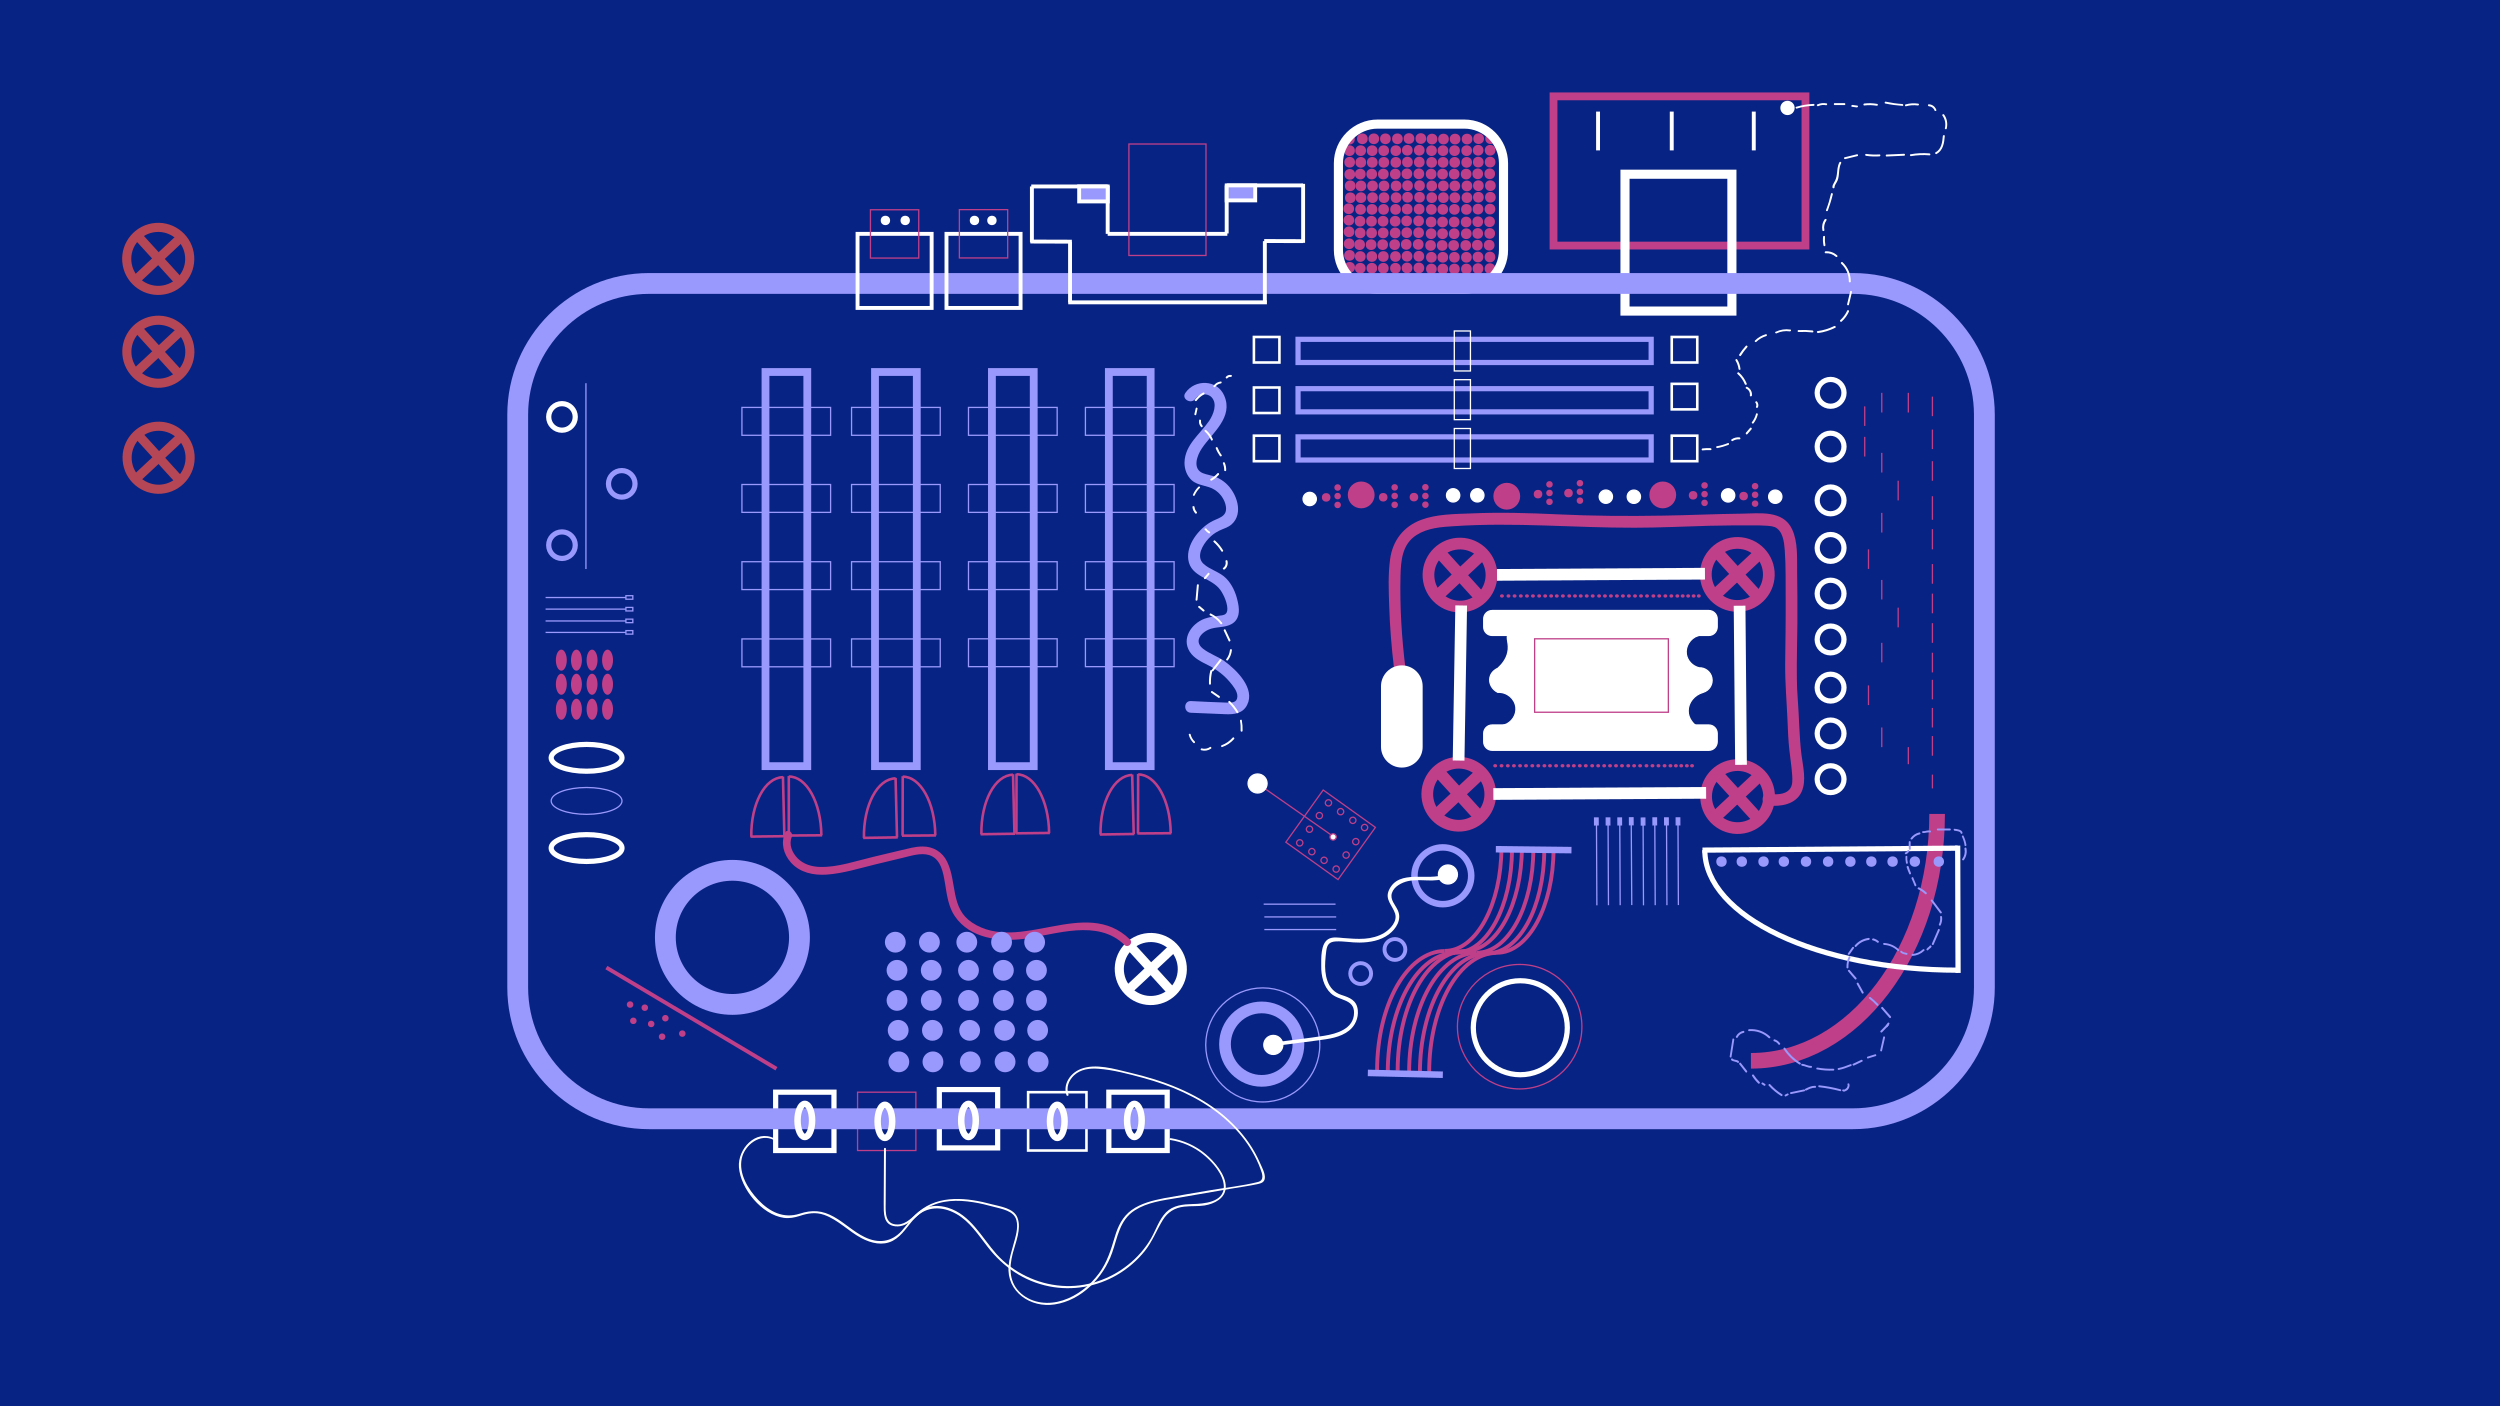 <?xml version="1.0" encoding="utf-8"?>
<!-- Generator: Adobe Illustrator 21.1.0, SVG Export Plug-In . SVG Version: 6.00 Build 0)  -->
<svg version="1.1" id="Layer_1" xmlns="http://www.w3.org/2000/svg" xmlns:xlink="http://www.w3.org/1999/xlink" x="0px" y="0px"
	 viewBox="0 0 1920 1080" style="enable-background:new 0 0 1920 1080;" xml:space="preserve">
<style type="text/css">
	.st0{fill:#072383;}
	.st1{fill:none;stroke:#B54655;stroke-width:7;stroke-miterlimit:10;}
	.st2{fill:none;stroke:#FFFFFF;stroke-width:7;stroke-miterlimit:10;}
	.st3{fill:none;stroke:#BF3F89;stroke-width:9;stroke-miterlimit:10;}
	.st4{fill:none;stroke:#9998FC;stroke-width:16;stroke-miterlimit:10;}
	.st5{fill:#BF3F89;stroke:#BF3F89;stroke-width:3;stroke-miterlimit:10;}
	.st6{fill:#BF3F89;}
	.st7{fill:none;stroke:#9998FC;stroke-width:6;stroke-miterlimit:10;}
	.st8{fill:none;stroke:#9998FC;stroke-miterlimit:10;}
	.st9{fill:none;stroke:#FFFFFF;stroke-width:4;stroke-miterlimit:10;}
	.st10{fill:none;stroke:#9998FC;stroke-width:4;stroke-miterlimit:10;}
	.st11{fill:#072383;stroke:#9998FC;stroke-miterlimit:10;}
	.st12{fill:none;stroke:#FFFFFF;stroke-miterlimit:10;}
	.st13{fill:none;stroke:#FFFFFF;stroke-width:2;stroke-miterlimit:10;}
	.st14{fill:none;stroke:#BF3F89;stroke-miterlimit:10;}
	.st15{fill:#FFFFFF;stroke:#BF3F89;stroke-miterlimit:10;}
	.st16{fill:none;stroke:#FFFFFF;stroke-width:9;stroke-miterlimit:10;}
	.st17{fill:#FFFFFF;stroke:#FFFFFF;stroke-miterlimit:10;}
	.st18{fill:none;stroke:#BF3F89;stroke-width:6;stroke-miterlimit:10;}
	.st19{fill:none;stroke:#FFFFFF;stroke-width:3;stroke-miterlimit:10;}
	.st20{fill:#9998FC;stroke:#FFFFFF;stroke-width:3;stroke-miterlimit:10;}
	.st21{fill:#FFFFFF;}
	.st22{fill:none;stroke:#BF3F89;stroke-width:12;stroke-miterlimit:10;}
	.st23{fill:#9998FC;}
	.st24{fill:none;stroke:#9998FC;stroke-width:9;stroke-miterlimit:10;}
	.st25{fill:none;stroke:#9998FC;stroke-width:5;stroke-miterlimit:10;}
	.st26{fill:#9998FC;stroke:#9998FC;stroke-miterlimit:10;}
	.st27{fill:none;stroke:#BF3F89;stroke-width:3;stroke-miterlimit:10;}
	.st28{fill:none;stroke:#FFFFFF;stroke-width:5;stroke-miterlimit:10;}
	.st29{fill:none;stroke:#BF3F89;stroke-width:2;stroke-miterlimit:10;}
	.st30{fill:none;stroke:#9998FC;stroke-width:3;stroke-miterlimit:10;}
</style>
<rect x="-0.9" class="st0" width="1920.9" height="1080"/>
<g>
	
		<ellipse transform="matrix(0.997 -7.906958e-02 7.906958e-02 0.997 -15.338 10.229)" class="st1" cx="121.5" cy="198.8" rx="24.2" ry="24.2"/>
	<line class="st1" x1="105.4" y1="180.8" x2="137.9" y2="216.5"/>
	<line class="st1" x1="141.1" y1="180.4" x2="101.9" y2="217.2"/>
</g>
<g>
	
		<ellipse transform="matrix(0.997 -7.906958e-02 7.906958e-02 0.997 -56.069 72.207)" class="st2" cx="883.7" cy="744.1" rx="24.2" ry="24.2"/>
	<line class="st2" x1="867.6" y1="726.1" x2="900.1" y2="761.8"/>
	<line class="st2" x1="903.4" y1="725.7" x2="864.1" y2="762.5"/>
</g>
<g>
	
		<ellipse transform="matrix(0.997 -7.906958e-02 7.906958e-02 0.997 -27.415 10.729)" class="st1" cx="121.8" cy="351.5" rx="24.2" ry="24.2"/>
	<line class="st1" x1="105.7" y1="333.5" x2="138.2" y2="369.3"/>
	<line class="st1" x1="141.4" y1="333.2" x2="102.1" y2="369.9"/>
</g>
<g>
	
		<ellipse transform="matrix(0.997 -7.906958e-02 7.906958e-02 0.997 -20.977 10.463)" class="st1" cx="121.6" cy="270.1" rx="24.2" ry="24.2"/>
	<line class="st1" x1="105.5" y1="252.1" x2="138" y2="287.9"/>
	<line class="st1" x1="141.3" y1="251.8" x2="102" y2="288.5"/>
</g>
<g>
	
		<ellipse transform="matrix(0.997 -7.906958e-02 7.906958e-02 0.997 -31.409 90.025)" class="st3" cx="1121.1" cy="441.6" rx="24.2" ry="24.2"/>
	<line class="st3" x1="1105" y1="423.6" x2="1137.4" y2="459.4"/>
	<line class="st3" x1="1140.7" y1="423.3" x2="1101.4" y2="460"/>
</g>
<g>
	
		<ellipse transform="matrix(0.997 -7.906958e-02 7.906958e-02 0.997 -44.718 90.481)" class="st3" cx="1120.2" cy="609.9" rx="24.2" ry="24.2"/>
	<line class="st3" x1="1104.1" y1="591.9" x2="1136.6" y2="627.7"/>
	<line class="st3" x1="1139.8" y1="591.5" x2="1100.5" y2="628.3"/>
</g>
<g>
	
		<ellipse transform="matrix(0.997 -7.906958e-02 7.906958e-02 0.997 -44.19 107.416)" class="st3" cx="1334.3" cy="611.7" rx="24.2" ry="24.2"/>
	<line class="st3" x1="1318.2" y1="593.7" x2="1350.7" y2="629.4"/>
	<line class="st3" x1="1353.9" y1="593.3" x2="1314.6" y2="630.1"/>
</g>
<g>
	
		<ellipse transform="matrix(0.997 -7.906958e-02 7.906958e-02 0.997 -30.704 106.871)" class="st3" cx="1334.1" cy="441.1" rx="24.2" ry="24.2"/>
	<line class="st3" x1="1318" y1="423.1" x2="1350.5" y2="458.9"/>
	<line class="st3" x1="1353.8" y1="422.8" x2="1314.5" y2="459.5"/>
</g>
<circle class="st4" cx="562.5" cy="719.9" r="51.5"/>
<line class="st5" x1="465.7" y1="743.1" x2="596.3" y2="820.8"/>
<circle class="st6" cx="511" cy="782" r="2.5"/>
<circle class="st6" cx="524" cy="793.8" r="2.5"/>
<circle class="st6" cx="500.1" cy="786.4" r="2.5"/>
<circle class="st6" cx="483.9" cy="771.5" r="2.5"/>
<circle class="st6" cx="508.5" cy="796.2" r="2.5"/>
<circle class="st6" cx="486.4" cy="784" r="2.5"/>
<circle class="st6" cx="495.2" cy="773.9" r="2.5"/>
<rect x="587.9" y="285.7" class="st7" width="32.1" height="302.7"/>
<rect x="672" y="285.7" class="st7" width="32.1" height="302.7"/>
<rect x="761.8" y="285.7" class="st7" width="32.1" height="302.7"/>
<rect x="851.6" y="285.7" class="st7" width="32.1" height="302.7"/>
<rect x="569.8" y="312.9" class="st8" width="68.1" height="21.4"/>
<rect x="654" y="312.9" class="st8" width="68.1" height="21.4"/>
<rect x="569.8" y="490.7" class="st8" width="68.1" height="21.4"/>
<rect x="569.8" y="431.4" class="st8" width="68.1" height="21.4"/>
<rect x="569.8" y="372.1" class="st8" width="68.1" height="21.4"/>
<rect x="654" y="490.7" class="st8" width="68.1" height="21.4"/>
<rect x="654" y="431.4" class="st8" width="68.1" height="21.4"/>
<rect x="654" y="372.1" class="st8" width="68.1" height="21.4"/>
<rect x="743.8" y="490.6" class="st8" width="68.1" height="21.4"/>
<rect x="743.8" y="431.4" class="st8" width="68.1" height="21.4"/>
<rect x="743.8" y="372.1" class="st8" width="68.1" height="21.4"/>
<rect x="743.8" y="312.9" class="st8" width="68.1" height="21.4"/>
<rect x="833.6" y="490.6" class="st8" width="68.1" height="21.4"/>
<rect x="833.6" y="431.4" class="st8" width="68.1" height="21.4"/>
<rect x="833.6" y="372.1" class="st8" width="68.1" height="21.4"/>
<rect x="833.6" y="312.9" class="st8" width="68.1" height="21.4"/>
<line class="st8" x1="450" y1="294.3" x2="450" y2="437"/>
<circle class="st9" cx="431.6" cy="320.2" r="10.2"/>
<circle class="st10" cx="477.5" cy="371.6" r="10.2"/>
<circle class="st10" cx="431.6" cy="418.7" r="10.2"/>
<g>
	<g>
		<line class="st11" x1="419" y1="458.9" x2="480.8" y2="458.9"/>
		<rect x="480.7" y="457.5" class="st11" width="5.3" height="2.7"/>
	</g>
	<g>
		<line class="st11" x1="419" y1="467.8" x2="480.8" y2="467.8"/>
		<rect x="480.7" y="466.5" class="st11" width="5.3" height="2.7"/>
	</g>
	<g>
		<line class="st11" x1="419" y1="476.9" x2="480.8" y2="476.9"/>
		<rect x="480.7" y="475.5" class="st11" width="5.3" height="2.7"/>
	</g>
	<g>
		<line class="st11" x1="419" y1="485.7" x2="480.8" y2="485.7"/>
		<rect x="480.7" y="484.3" class="st11" width="5.3" height="2.7"/>
	</g>
</g>
<rect x="996.9" y="260.6" class="st10" width="271.2" height="17.8"/>
<rect x="996.9" y="335.5" class="st10" width="271.2" height="17.8"/>
<rect x="996.9" y="298.5" class="st10" width="271.2" height="17.8"/>
<rect x="1116.9" y="254.2" class="st12" width="12.4" height="30.7"/>
<rect x="1116.9" y="329.1" class="st12" width="12.4" height="30.7"/>
<rect x="1116.9" y="291.6" class="st12" width="12.4" height="30.7"/>
<rect x="1283.9" y="258.8" class="st13" width="19.6" height="19.6"/>
<rect x="1283.9" y="294.8" class="st13" width="19.6" height="19.6"/>
<rect x="1283.9" y="334.6" class="st13" width="19.6" height="19.6"/>
<rect x="963" y="334.6" class="st13" width="19.6" height="19.6"/>
<rect x="963" y="297.6" class="st13" width="19.6" height="19.6"/>
<rect x="963" y="258.8" class="st13" width="19.6" height="19.6"/>
<circle class="st9" cx="1167.6" cy="789.3" r="36.1"/>
<circle class="st14" cx="1167.1" cy="788.5" r="47.8"/>
<rect x="997.2" y="616.8" transform="matrix(-0.582 0.813 -0.813 -0.582 2138.122 183.68)" class="st14" width="49.3" height="49.3"/>
<line class="st14" x1="1022.1" y1="641.1" x2="962.6" y2="599.5"/>
<ellipse transform="matrix(0.582 -0.813 0.813 0.582 -94.346 1101.32)" class="st15" cx="1023.9" cy="642.4" rx="2.4" ry="2.4"/>
<ellipse transform="matrix(0.675 -0.738 0.738 0.675 -128.486 979.768)" class="st14" cx="1047.9" cy="635.7" rx="2.4" ry="2.4"/>
<ellipse transform="matrix(0.582 -0.813 0.813 0.582 -74.61 1087.421)" class="st14" cx="1020.3" cy="616.3" rx="2.4" ry="2.4"/>
<ellipse transform="matrix(0.582 -0.813 0.813 0.582 -77.674 1108.23)" class="st14" cx="1039" cy="629.7" rx="2.4" ry="2.4"/>
<ellipse transform="matrix(0.582 -0.813 0.813 0.582 -90.074 1116.935)" class="st14" cx="1041.3" cy="646.1" rx="2.4" ry="2.4"/>
<ellipse transform="matrix(0.582 -0.813 0.813 0.582 -108.836 1082.382)" class="st14" cx="998.3" cy="647" rx="2.4" ry="2.4"/>
<ellipse transform="matrix(0.582 -0.813 0.813 0.582 -111.9 1103.191)" class="st14" cx="1017" cy="660.4" rx="2.4" ry="2.4"/>
<ellipse transform="matrix(0.582 -0.813 0.813 0.582 -113.417 1113.498)" class="st14" cx="1026.2" cy="667.1" rx="2.4" ry="2.4"/>
<ellipse transform="matrix(0.582 -0.813 0.813 0.582 -76.142 1097.826)" class="st14" cx="1029.6" cy="623" rx="2.4" ry="2.4"/>
<ellipse transform="matrix(0.582 -0.813 0.813 0.582 -101.477 1115.256)" class="st14" cx="1033.9" cy="656.3" rx="2.4" ry="2.4"/>
<ellipse transform="matrix(0.582 -0.813 0.813 0.582 -110.368 1092.786)" class="st14" cx="1007.6" cy="653.7" rx="2.4" ry="2.4"/>
<ellipse transform="matrix(0.582 -0.813 0.813 0.582 -85.493 1085.819)" class="st14" cx="1013.3" cy="626.1" rx="2.4" ry="2.4"/>
<ellipse transform="matrix(0.582 -0.813 0.813 0.582 -97.164 1084.101)" class="st14" cx="1005.8" cy="636.5" rx="2.4" ry="2.4"/>
<line class="st16" x1="1146.9" y1="609.8" x2="1310.3" y2="608.9"/>
<line class="st16" x1="1149.7" y1="441.5" x2="1309.4" y2="440.6"/>
<line class="st16" x1="1337.1" y1="587.4" x2="1336" y2="465.2"/>
<line class="st16" x1="1122.2" y1="465" x2="1120.2" y2="584.1"/>
<ellipse transform="matrix(0.582 -0.813 0.813 0.582 -85.267 1036.985)" class="st17" cx="965.9" cy="601.4" rx="7.3" ry="7.3"/>
<g>
	<circle class="st6" cx="1099.7" cy="215.7" r="4.1"/>
	<circle class="st6" cx="1108.5" cy="215.7" r="4.1"/>
	<circle class="st6" cx="1117.4" cy="215.7" r="4.1"/>
	<circle class="st6" cx="1126.6" cy="215.7" r="4.1"/>
	<circle class="st6" cx="1135.5" cy="215.5" r="4.1"/>
	<circle class="st6" cx="1144.7" cy="215.5" r="4.1"/>
</g>
<g>
	<rect x="1193.1" y="74" class="st18" width="193.5" height="114.6"/>
	<line class="st19" x1="1227.3" y1="85.7" x2="1227.3" y2="115.5"/>
	<line class="st19" x1="1283.9" y1="85.7" x2="1283.9" y2="115.5"/>
	<line class="st19" x1="1346.9" y1="85.7" x2="1346.9" y2="115.5"/>
	<rect x="1248" y="133.8" class="st2" width="82.1" height="105.1"/>
</g>
<g>
	<g>
		<g>
			<circle class="st6" cx="1044.5" cy="169.9" r="4.1"/>
			<circle class="st6" cx="1053.3" cy="169.9" r="4.1"/>
			<circle class="st6" cx="1062.2" cy="169.9" r="4.1"/>
			<circle class="st6" cx="1071.5" cy="169.9" r="4.1"/>
			<circle class="st6" cx="1080.3" cy="169.7" r="4.1"/>
			<circle class="st6" cx="1089.5" cy="169.7" r="4.1"/>
		</g>
		<g>
			<circle class="st6" cx="1044.2" cy="187.9" r="4.1"/>
			<circle class="st6" cx="1053" cy="187.9" r="4.1"/>
			<circle class="st6" cx="1061.9" cy="187.9" r="4.1"/>
			<circle class="st6" cx="1071.1" cy="187.9" r="4.1"/>
			<circle class="st6" cx="1080" cy="187.7" r="4.1"/>
			<circle class="st6" cx="1089.2" cy="187.7" r="4.1"/>
		</g>
		<g>
			<circle class="st6" cx="1044.6" cy="178.9" r="4.1"/>
			<circle class="st6" cx="1053.4" cy="178.9" r="4.1"/>
			<circle class="st6" cx="1062.3" cy="178.9" r="4.1"/>
			<circle class="st6" cx="1071.5" cy="178.9" r="4.1"/>
			<circle class="st6" cx="1080.4" cy="178.7" r="4.1"/>
			<circle class="st6" cx="1089.5" cy="178.7" r="4.1"/>
		</g>
		<g>
			<circle class="st6" cx="1044.7" cy="197" r="4.1"/>
			<circle class="st6" cx="1053.6" cy="197" r="4.1"/>
			<circle class="st6" cx="1062.4" cy="197" r="4.1"/>
			<circle class="st6" cx="1071.7" cy="197" r="4.1"/>
			<circle class="st6" cx="1080.6" cy="196.8" r="4.1"/>
			<circle class="st6" cx="1089.7" cy="196.8" r="4.1"/>
		</g>
		<g>
			<circle class="st6" cx="1044.4" cy="215.1" r="4.1"/>
			<circle class="st6" cx="1053.2" cy="215.1" r="4.1"/>
			<circle class="st6" cx="1062.1" cy="215.1" r="4.1"/>
			<circle class="st6" cx="1071.3" cy="215.1" r="4.1"/>
			<circle class="st6" cx="1080.2" cy="214.8" r="4.1"/>
			<circle class="st6" cx="1089.4" cy="214.8" r="4.1"/>
		</g>
		<g>
			<circle class="st6" cx="1044.7" cy="206" r="4.1"/>
			<circle class="st6" cx="1053.6" cy="206" r="4.1"/>
			<circle class="st6" cx="1062.4" cy="206" r="4.1"/>
			<circle class="st6" cx="1071.7" cy="206" r="4.1"/>
			<circle class="st6" cx="1080.6" cy="205.8" r="4.1"/>
			<circle class="st6" cx="1089.7" cy="205.8" r="4.1"/>
		</g>
	</g>
	<g>
		<circle class="st6" cx="1045" cy="115.7" r="4.1"/>
		<circle class="st6" cx="1053.8" cy="115.7" r="4.1"/>
		<circle class="st6" cx="1062.7" cy="115.7" r="4.1"/>
		<circle class="st6" cx="1072" cy="115.7" r="4.1"/>
		<circle class="st6" cx="1080.8" cy="115.4" r="4.1"/>
		<circle class="st6" cx="1090" cy="115.4" r="4.1"/>
	</g>
	<g>
		<circle class="st6" cx="1044.7" cy="133.7" r="4.1"/>
		<circle class="st6" cx="1053.5" cy="133.7" r="4.1"/>
		<circle class="st6" cx="1062.4" cy="133.7" r="4.1"/>
		<circle class="st6" cx="1071.6" cy="133.7" r="4.1"/>
		<circle class="st6" cx="1080.5" cy="133.5" r="4.1"/>
		<circle class="st6" cx="1089.7" cy="133.5" r="4.1"/>
	</g>
	<g>
		<circle class="st6" cx="1045.1" cy="124.7" r="4.1"/>
		<circle class="st6" cx="1053.9" cy="124.7" r="4.1"/>
		<circle class="st6" cx="1062.8" cy="124.7" r="4.1"/>
		<circle class="st6" cx="1072" cy="124.7" r="4.1"/>
		<circle class="st6" cx="1080.9" cy="124.5" r="4.1"/>
		<circle class="st6" cx="1090" cy="124.5" r="4.1"/>
	</g>
	<g>
		<circle class="st6" cx="1045.2" cy="142.8" r="4.1"/>
		<circle class="st6" cx="1054.1" cy="142.8" r="4.1"/>
		<circle class="st6" cx="1062.9" cy="142.8" r="4.1"/>
		<circle class="st6" cx="1072.2" cy="142.8" r="4.1"/>
		<circle class="st6" cx="1081" cy="142.6" r="4.1"/>
		<circle class="st6" cx="1090.2" cy="142.6" r="4.1"/>
	</g>
	<g>
		<circle class="st6" cx="1044.9" cy="160.8" r="4.1"/>
		<circle class="st6" cx="1053.7" cy="160.8" r="4.1"/>
		<circle class="st6" cx="1062.6" cy="160.8" r="4.1"/>
		<circle class="st6" cx="1071.8" cy="160.8" r="4.1"/>
		<circle class="st6" cx="1080.7" cy="160.6" r="4.1"/>
		<circle class="st6" cx="1089.9" cy="160.6" r="4.1"/>
	</g>
	<g>
		<circle class="st6" cx="1045.2" cy="151.8" r="4.1"/>
		<circle class="st6" cx="1054.1" cy="151.8" r="4.1"/>
		<circle class="st6" cx="1062.9" cy="151.8" r="4.1"/>
		<circle class="st6" cx="1072.2" cy="151.8" r="4.1"/>
		<circle class="st6" cx="1081" cy="151.5" r="4.1"/>
		<circle class="st6" cx="1090.2" cy="151.5" r="4.1"/>
	</g>
	<g>
		<circle class="st6" cx="1099.4" cy="115.7" r="4.1"/>
		<circle class="st6" cx="1108.2" cy="115.7" r="4.1"/>
		<circle class="st6" cx="1117.1" cy="115.7" r="4.1"/>
		<circle class="st6" cx="1126.4" cy="115.7" r="4.1"/>
		<circle class="st6" cx="1135.2" cy="115.4" r="4.1"/>
		<circle class="st6" cx="1144.4" cy="115.4" r="4.1"/>
	</g>
	<g>
		<circle class="st6" cx="1099.1" cy="133.7" r="4.1"/>
		<circle class="st6" cx="1107.9" cy="133.7" r="4.1"/>
		<circle class="st6" cx="1116.8" cy="133.7" r="4.1"/>
		<circle class="st6" cx="1126" cy="133.7" r="4.1"/>
		<circle class="st6" cx="1134.9" cy="133.5" r="4.1"/>
		<circle class="st6" cx="1144.1" cy="133.5" r="4.1"/>
	</g>
	<g>
		<circle class="st6" cx="1099.5" cy="124.7" r="4.1"/>
		<circle class="st6" cx="1108.3" cy="124.7" r="4.1"/>
		<circle class="st6" cx="1117.2" cy="124.7" r="4.1"/>
		<circle class="st6" cx="1126.4" cy="124.7" r="4.1"/>
		<circle class="st6" cx="1135.3" cy="124.5" r="4.1"/>
		<circle class="st6" cx="1144.4" cy="124.5" r="4.1"/>
	</g>
	<g>
		<circle class="st6" cx="1099.6" cy="142.8" r="4.1"/>
		<circle class="st6" cx="1108.5" cy="142.8" r="4.1"/>
		<circle class="st6" cx="1117.3" cy="142.8" r="4.1"/>
		<circle class="st6" cx="1126.6" cy="142.8" r="4.1"/>
		<circle class="st6" cx="1135.4" cy="142.6" r="4.1"/>
		<circle class="st6" cx="1144.6" cy="142.6" r="4.1"/>
	</g>
	<g>
		<circle class="st6" cx="1099.3" cy="160.8" r="4.1"/>
		<circle class="st6" cx="1108.1" cy="160.8" r="4.1"/>
		<circle class="st6" cx="1117" cy="160.8" r="4.1"/>
		<circle class="st6" cx="1126.2" cy="160.8" r="4.1"/>
		<circle class="st6" cx="1135.1" cy="160.6" r="4.1"/>
		<circle class="st6" cx="1144.3" cy="160.6" r="4.1"/>
	</g>
	<g>
		<circle class="st6" cx="1099.6" cy="151.8" r="4.1"/>
		<circle class="st6" cx="1108.5" cy="151.8" r="4.1"/>
		<circle class="st6" cx="1117.3" cy="151.8" r="4.1"/>
		<circle class="st6" cx="1126.6" cy="151.8" r="4.1"/>
		<circle class="st6" cx="1135.4" cy="151.5" r="4.1"/>
		<circle class="st6" cx="1144.6" cy="151.5" r="4.1"/>
	</g>
	<g>
		<circle class="st6" cx="1099.1" cy="170.5" r="4.1"/>
		<circle class="st6" cx="1107.9" cy="170.5" r="4.1"/>
		<circle class="st6" cx="1116.8" cy="170.5" r="4.1"/>
		<circle class="st6" cx="1126" cy="170.5" r="4.1"/>
		<circle class="st6" cx="1134.9" cy="170.3" r="4.1"/>
		<circle class="st6" cx="1144" cy="170.3" r="4.1"/>
	</g>
	<g>
		<circle class="st6" cx="1098.7" cy="188.5" r="4.1"/>
		<circle class="st6" cx="1107.6" cy="188.5" r="4.1"/>
		<circle class="st6" cx="1116.4" cy="188.5" r="4.1"/>
		<circle class="st6" cx="1125.7" cy="188.5" r="4.1"/>
		<circle class="st6" cx="1134.6" cy="188.3" r="4.1"/>
		<circle class="st6" cx="1143.7" cy="188.3" r="4.1"/>
	</g>
	<g>
		<circle class="st6" cx="1099.1" cy="179.5" r="4.1"/>
		<circle class="st6" cx="1107.9" cy="179.5" r="4.1"/>
		<circle class="st6" cx="1116.8" cy="179.5" r="4.1"/>
		<circle class="st6" cx="1126.1" cy="179.5" r="4.1"/>
		<circle class="st6" cx="1134.9" cy="179.3" r="4.1"/>
		<circle class="st6" cx="1144.1" cy="179.3" r="4.1"/>
	</g>
	<g>
		<circle class="st6" cx="1099.3" cy="197.6" r="4.1"/>
		<circle class="st6" cx="1108.1" cy="197.6" r="4.1"/>
		<circle class="st6" cx="1117" cy="197.6" r="4.1"/>
		<circle class="st6" cx="1126.2" cy="197.6" r="4.1"/>
		<circle class="st6" cx="1135.1" cy="197.4" r="4.1"/>
		<circle class="st6" cx="1144.3" cy="197.4" r="4.1"/>
	</g>
	<g>
		<circle class="st6" cx="1099.3" cy="206.6" r="4.1"/>
		<circle class="st6" cx="1108.1" cy="206.6" r="4.1"/>
		<circle class="st6" cx="1117" cy="206.6" r="4.1"/>
		<circle class="st6" cx="1126.2" cy="206.6" r="4.1"/>
		<circle class="st6" cx="1135.1" cy="206.3" r="4.1"/>
		<circle class="st6" cx="1144.3" cy="206.3" r="4.1"/>
	</g>
	<g>
		<circle class="st6" cx="1046.3" cy="106.6" r="4.1"/>
		<circle class="st6" cx="1055.1" cy="106.6" r="4.1"/>
		<circle class="st6" cx="1064" cy="106.6" r="4.1"/>
		<circle class="st6" cx="1073.2" cy="106.6" r="4.1"/>
		<circle class="st6" cx="1082.1" cy="106.4" r="4.1"/>
		<circle class="st6" cx="1091.2" cy="106.4" r="4.1"/>
	</g>
	<g>
		<circle class="st6" cx="1099.8" cy="106.8" r="4.1"/>
		<circle class="st6" cx="1108.6" cy="106.8" r="4.1"/>
		<circle class="st6" cx="1117.5" cy="106.8" r="4.1"/>
		<circle class="st6" cx="1126.7" cy="106.8" r="4.1"/>
		<circle class="st6" cx="1135.6" cy="106.5" r="4.1"/>
		<circle class="st6" cx="1144.8" cy="106.5" r="4.1"/>
	</g>
	<g>
		
			<ellipse transform="matrix(1 -9.128115e-03 9.128115e-03 1 -0.933 9.464)" class="st6" cx="1036.3" cy="106.9" rx="4.1" ry="4.1"/>
		
			<ellipse transform="matrix(1 -9.128115e-03 9.128115e-03 1 -1.013 9.466)" class="st6" cx="1036.4" cy="115.7" rx="4.1" ry="4.1"/>
		
			<ellipse transform="matrix(1 -9.128115e-03 9.128115e-03 1 -1.095 9.467)" class="st6" cx="1036.5" cy="124.6" rx="4.1" ry="4.1"/>
		
			<ellipse transform="matrix(1 -9.128115e-03 9.128115e-03 1 -1.179 9.468)" class="st6" cx="1036.6" cy="133.9" rx="4.1" ry="4.1"/>
		
			<ellipse transform="matrix(1 -9.128115e-03 9.128115e-03 1 -1.26 9.471)" class="st6" cx="1036.9" cy="142.7" rx="4.1" ry="4.1"/>
		<ellipse transform="matrix(1 -9.128115e-03 9.128115e-03 1 -1.343 9.472)" class="st6" cx="1037" cy="151.9" rx="4.1" ry="4.1"/>
	</g>
	<g>
		
			<ellipse transform="matrix(1 -9.128115e-03 9.128115e-03 1 -1.42 9.462)" class="st6" cx="1035.8" cy="160.3" rx="4.1" ry="4.1"/>
		
			<ellipse transform="matrix(1 -9.128115e-03 9.128115e-03 1 -1.5 9.463)" class="st6" cx="1035.9" cy="169.1" rx="4.1" ry="4.1"/>
		<ellipse transform="matrix(1 -9.128115e-03 9.128115e-03 1 -1.582 9.464)" class="st6" cx="1036" cy="178" rx="4.1" ry="4.1"/>
		
			<ellipse transform="matrix(1 -9.128115e-03 9.128115e-03 1 -1.666 9.465)" class="st6" cx="1036.1" cy="187.2" rx="4.1" ry="4.1"/>
		
			<ellipse transform="matrix(1 -9.128115e-03 9.128115e-03 1 -1.747 9.468)" class="st6" cx="1036.4" cy="196.1" rx="4.1" ry="4.1"/>
		
			<ellipse transform="matrix(1 -9.128115e-03 9.128115e-03 1 -1.83 9.469)" class="st6" cx="1036.5" cy="205.3" rx="4.1" ry="4.1"/>
	</g>
	<path class="st2" d="M1124.6,222.1H1058c-16.6,0-30.1-13.6-30.1-30.1v-66.6c0-16.6,13.6-30.1,30.1-30.1h66.6
		c16.6,0,30.1,13.6,30.1,30.1V192C1154.8,208.6,1141.2,222.1,1124.6,222.1z"/>
</g>
<rect x="595.7" y="838.8" class="st9" width="44.8" height="44.8"/>
<rect x="721.4" y="836.8" class="st9" width="44.8" height="44.8"/>
<rect x="789.6" y="838.8" class="st13" width="44.8" height="44.8"/>
<rect x="851.6" y="838.8" class="st9" width="44.8" height="44.8"/>
<rect x="658.6" y="838.8" class="st14" width="44.8" height="44.8"/>
<ellipse class="st9" cx="450.5" cy="582" rx="27.2" ry="10.3"/>
<ellipse class="st9" cx="450.5" cy="651.3" rx="27.2" ry="10.3"/>
<ellipse class="st8" cx="450.5" cy="615.1" rx="27.2" ry="10.3"/>
<line class="st19" x1="1000.8" y1="141.2" x2="1000.8" y2="186.5"/>
<path class="st4" d="M1423.2,859.2H498.4c-55.4,0-100.8-45.3-100.8-100.8V318.5c0-55.4,45.3-100.8,100.8-100.8h924.8
	c55.4,0,100.8,45.3,100.8,100.8v439.9C1524,813.9,1478.6,859.2,1423.2,859.2z"/>
<line class="st19" x1="820.4" y1="232.2" x2="973" y2="232.2"/>
<g>
	<g>
		<line class="st19" x1="971.4" y1="185.2" x2="971.4" y2="231.7"/>
		<line class="st19" x1="1000.8" y1="185.2" x2="970.9" y2="185.1"/>
		<line class="st19" x1="942.1" y1="142.4" x2="1000.8" y2="142.4"/>
		<line class="st19" x1="942.1" y1="179.3" x2="942.1" y2="142.4"/>
		<line class="st19" x1="821.8" y1="185.7" x2="821.8" y2="232.2"/>
		<line class="st19" x1="823.2" y1="185.6" x2="791.3" y2="185.5"/>
		<line class="st19" x1="792.5" y1="143.2" x2="792.5" y2="186"/>
		<line class="st19" x1="792" y1="143.2" x2="850.7" y2="143.2"/>
		<line class="st19" x1="850.7" y1="179.6" x2="850.7" y2="142.7"/>
		<line class="st19" x1="850.7" y1="179.6" x2="942.6" y2="179.6"/>
	</g>
	<rect x="828.8" y="143.2" class="st20" width="21.9" height="11.5"/>
	<rect x="942.1" y="142.4" class="st20" width="21.9" height="11.5"/>
	<rect x="867" y="110.6" class="st14" width="59.2" height="85.6"/>
</g>
<g>
	<rect x="658.6" y="179.6" class="st19" width="56.9" height="56.9"/>
	<rect x="726.9" y="179.6" class="st19" width="56.9" height="56.9"/>
	<rect x="668.5" y="161.1" class="st14" width="37.1" height="37.1"/>
	<rect x="736.8" y="161" class="st14" width="37.1" height="37.1"/>
	<circle class="st21" cx="680" cy="169.3" r="3.6"/>
	<circle class="st21" cx="695.2" cy="169.3" r="3.6"/>
	<circle class="st21" cx="748.4" cy="169.3" r="3.6"/>
	<circle class="st21" cx="761.8" cy="169.3" r="3.6"/>
</g>
<ellipse class="st6" cx="431.1" cy="507" rx="4.2" ry="8.1"/>
<ellipse class="st6" cx="442.7" cy="507" rx="4.2" ry="8.1"/>
<ellipse class="st6" cx="454.7" cy="507" rx="4.2" ry="8.1"/>
<ellipse class="st6" cx="466.6" cy="507" rx="4.2" ry="8.1"/>
<ellipse class="st6" cx="431.1" cy="525.5" rx="4.2" ry="8.1"/>
<ellipse class="st6" cx="442.7" cy="525.5" rx="4.2" ry="8.1"/>
<ellipse class="st6" cx="454.7" cy="525.5" rx="4.2" ry="8.1"/>
<ellipse class="st6" cx="466.6" cy="525.5" rx="4.2" ry="8.1"/>
<ellipse class="st6" cx="431.1" cy="544.7" rx="4.2" ry="8.1"/>
<ellipse class="st6" cx="442.7" cy="544.7" rx="4.2" ry="8.1"/>
<ellipse class="st6" cx="454.7" cy="544.7" rx="4.2" ry="8.1"/>
<ellipse class="st6" cx="466.6" cy="544.7" rx="4.2" ry="8.1"/>
<path class="st22" d="M1487.7,625.1c0,104.8-64,189.6-143,189.6"/>
<line class="st14" x1="1484.1" y1="381.1" x2="1484.1" y2="399.2"/>
<line class="st14" x1="1484.1" y1="406.4" x2="1484.1" y2="421.9"/>
<line class="st14" x1="1484.1" y1="354.2" x2="1484.1" y2="369.2"/>
<line class="st14" x1="1484.1" y1="433.2" x2="1484.1" y2="448.3"/>
<line class="st14" x1="1484.1" y1="455.9" x2="1484.1" y2="471"/>
<line class="st14" x1="1484.1" y1="478.6" x2="1484.1" y2="493.7"/>
<line class="st14" x1="1484.1" y1="501.3" x2="1484.1" y2="516.4"/>
<line class="st14" x1="1484.1" y1="522.1" x2="1484.1" y2="537.1"/>
<line class="st14" x1="1484.1" y1="543.7" x2="1484.1" y2="558.7"/>
<line class="st14" x1="1484.1" y1="565.3" x2="1484.1" y2="580.4"/>
<line class="st14" x1="1484.1" y1="329.9" x2="1484.1" y2="344.9"/>
<line class="st14" x1="1484.1" y1="304.6" x2="1484.1" y2="319.6"/>
<line class="st14" x1="1465.6" y1="301.7" x2="1465.6" y2="316.8"/>
<line class="st14" x1="1445.2" y1="301.7" x2="1445.2" y2="316.8"/>
<line class="st14" x1="1432.1" y1="312.1" x2="1432.1" y2="327.1"/>
<line class="st14" x1="1432.1" y1="335.5" x2="1432.1" y2="350.6"/>
<line class="st14" x1="1445.2" y1="347.8" x2="1445.2" y2="362.9"/>
<line class="st14" x1="1457.8" y1="369.2" x2="1457.8" y2="384.3"/>
<line class="st14" x1="1445.2" y1="393.9" x2="1445.2" y2="409"/>
<line class="st14" x1="1435" y1="421.9" x2="1435" y2="436.9"/>
<line class="st14" x1="1445.2" y1="445.4" x2="1445.2" y2="460.4"/>
<line class="st14" x1="1457.8" y1="466.7" x2="1457.8" y2="481.8"/>
<line class="st14" x1="1445.2" y1="493.7" x2="1445.2" y2="508.7"/>
<line class="st14" x1="1435" y1="526.4" x2="1435" y2="541.5"/>
<line class="st14" x1="1445.2" y1="558.7" x2="1445.2" y2="573.8"/>
<line class="st14" x1="1465.6" y1="586.9" x2="1465.6" y2="573.8"/>
<line class="st14" x1="1484.1" y1="594.9" x2="1484.1" y2="605.5"/>
<circle class="st9" cx="1405.9" cy="301.7" r="10.3"/>
<circle class="st9" cx="1405.9" cy="343" r="10.3"/>
<circle class="st9" cx="1405.9" cy="384.3" r="10.3"/>
<circle class="st9" cx="1405.9" cy="420.8" r="10.3"/>
<circle class="st9" cx="1405.9" cy="455.9" r="10.3"/>
<circle class="st9" cx="1405.9" cy="491.1" r="10.3"/>
<circle class="st9" cx="1405.9" cy="528.1" r="10.3"/>
<circle class="st9" cx="1405.9" cy="563.3" r="10.3"/>
<circle class="st9" cx="1405.9" cy="598.4" r="10.3"/>
<g>
	<line class="st9" x1="1307.5" y1="652.9" x2="1503.5" y2="651.4"/>
	<line class="st9" x1="1503.8" y1="747.2" x2="1503.5" y2="649.4"/>
	<path class="st9" d="M1309.3,652.9c0,51,87,92.2,194.5,92.2"/>
</g>
<circle class="st23" cx="1322.1" cy="661.7" r="4"/>
<circle class="st23" cx="1337.7" cy="661.7" r="4"/>
<circle class="st23" cx="1354.4" cy="661.7" r="4"/>
<circle class="st23" cx="1370" cy="661.7" r="4"/>
<circle class="st23" cx="1387" cy="661.7" r="4"/>
<circle class="st23" cx="1404" cy="661.7" r="4"/>
<circle class="st23" cx="1421.1" cy="661.7" r="4"/>
<circle class="st23" cx="1437.2" cy="661.7" r="4"/>
<circle class="st23" cx="1453.5" cy="661.7" r="4"/>
<circle class="st23" cx="1470.6" cy="661.7" r="4"/>
<circle class="st23" cx="1489" cy="661.7" r="4"/>
<circle class="st8" cx="969.8" cy="802.5" r="43.8"/>
<circle class="st24" cx="969" cy="801.9" r="28.2"/>
<circle class="st25" cx="1108.1" cy="672.6" r="21.8"/>
<g>
	<g>
		<line class="st26" x1="1226.4" y1="695.3" x2="1226.1" y2="633.5"/>
		
			<rect x="1223.4" y="629.5" transform="matrix(-4.888950e-03 -1 1 -4.888950e-03 601.135 1860.013)" class="st26" width="5.3" height="2.7"/>
	</g>
	<g>
		<line class="st26" x1="1235.3" y1="695.2" x2="1235" y2="633.5"/>
		
			<rect x="1232.3" y="629.5" transform="matrix(-4.888950e-03 -1 1 -4.888950e-03 610.155 1868.901)" class="st26" width="5.3" height="2.7"/>
	</g>
	<g>
		<line class="st26" x1="1244.3" y1="695.2" x2="1244" y2="633.4"/>
		
			<rect x="1241.3" y="629.4" transform="matrix(-4.888950e-03 -1 1 -4.888950e-03 619.274 1877.888)" class="st26" width="5.3" height="2.7"/>
	</g>
	<g>
		<line class="st26" x1="1253.2" y1="695.1" x2="1252.8" y2="633.4"/>
		
			<rect x="1250.2" y="629.4" transform="matrix(-4.888950e-03 -1 1 -4.888950e-03 628.189 1886.674)" class="st26" width="5.3" height="2.7"/>
	</g>
</g>
<g>
	<g>
		<line class="st26" x1="1262.2" y1="695.3" x2="1261.9" y2="633.5"/>
		
			<rect x="1259.2" y="629.5" transform="matrix(-4.888950e-03 -1 1 -4.888950e-03 637.196 1895.872)" class="st26" width="5.3" height="2.7"/>
	</g>
	<g>
		<line class="st26" x1="1271.2" y1="695.2" x2="1270.9" y2="633.5"/>
		
			<rect x="1268.2" y="629.5" transform="matrix(-4.888950e-03 -1 1 -4.888950e-03 646.215 1904.76)" class="st26" width="5.3" height="2.7"/>
	</g>
	<g>
		<line class="st26" x1="1280.2" y1="695.2" x2="1279.9" y2="633.4"/>
		
			<rect x="1277.2" y="629.4" transform="matrix(-4.888950e-03 -1 1 -4.888950e-03 655.334 1913.746)" class="st26" width="5.3" height="2.7"/>
	</g>
	<g>
		<line class="st26" x1="1289" y1="695.1" x2="1288.7" y2="633.4"/>
		
			<rect x="1286" y="629.4" transform="matrix(-4.888950e-03 -1 1 -4.888950e-03 664.25 1922.532)" class="st26" width="5.3" height="2.7"/>
	</g>
</g>
<g>
	<path class="st27" d="M1097.6,823.7c0-50.8,23.3-91.9,52-91.9"/>
	<path class="st27" d="M1193.1,652.2c0,44-19.4,79.5-43.4,79.5"/>
</g>
<g>
	<path class="st27" d="M1057.6,822.3c0-50.8,23.3-91.9,52-91.9"/>
	<path class="st27" d="M1153.1,650.8c0,44-19.4,79.5-43.4,79.5"/>
</g>
<g>
	<path class="st27" d="M1073.4,822.3c0-50.8,23.3-91.9,52-91.9"/>
	<path class="st27" d="M1168.8,650.8c0,44-19.4,79.5-43.4,79.5"/>
</g>
<g>
	<path class="st27" d="M1082.2,823.7c0-50.8,23.3-91.9,52-91.9"/>
	<path class="st27" d="M1177.6,652.2c0,44-19.4,79.5-43.4,79.5"/>
</g>
<g>
	<path class="st27" d="M1090.5,824c0-50.8,23.3-91.9,52-91.9"/>
	<path class="st27" d="M1186,652.6c0,44-19.4,79.5-43.4,79.5"/>
</g>
<g>
	<path class="st27" d="M1065.8,823.7c0-50.8,23.3-91.9,52-91.9"/>
	<path class="st27" d="M1161.2,652.2c0,44-19.4,79.5-43.4,79.5"/>
</g>
<line class="st25" x1="1108.1" y1="825.4" x2="1050.5" y2="824"/>
<line class="st25" x1="1206.9" y1="652.9" x2="1148.8" y2="652.2"/>
<g>
	<g>
		<path class="st21" d="M977.9,803.5c11.4-1.5,22.8-3,34.3-4.5c8.2-1.1,17.1-2.1,23.9-7.5c4.7-3.7,7.3-9.7,6.7-15.7
			c-0.8-7.6-6.1-9.6-12.6-11.7c-11.1-3.5-13.1-15.8-12.4-25.9c0.2-2.7,0.4-5.5,0.8-8.2c0.7-4.5,2.2-6.7,7.4-7c6-0.3,12.1,1,18.2,0.9
			c7.9-0.1,16-1.5,22.4-6.3c5.6-4.2,10.1-11.3,7-18.3c-1.9-4.4-6.3-8.3-4.6-13.5c1.6-5,7.5-8,12.3-9.1c10.1-2.2,20.3,1.7,30.2-2.8
			c1.8-0.8,0.2-3.4-1.5-2.6c-12.8,5.9-35.7-4.4-43.3,12.3c-3.3,7.2,2.6,11.6,4.7,17.9c2,6.1-3.6,12-8.4,15c-4.5,2.7-9.7,4-14.9,4.4
			c-5.5,0.4-10.9-0.1-16.4-0.5c-3.6-0.3-8.3-1.2-11.7,0.9c-5.8,3.6-5.3,14.7-5.3,20.5c-0.1,7.6,1.7,15.7,7.4,21.1
			c6.1,5.8,17.9,4.1,17.8,14.9c-0.1,12.3-13.1,16.1-23.1,17.7c-12.9,2-25.9,3.4-38.8,5.1C976,800.7,976,803.7,977.9,803.5
			L977.9,803.5z"/>
	</g>
</g>
<g>
	<g>
		<path class="st21" d="M594.7,874.3c-14.4-7.3-28.3,8.3-27.2,22.2c1.3,16.6,17.6,36.4,34.5,38.8c4.3,0.6,8.2-0.2,12.3-1.5
			c6.4-2.1,12.1-3,18.6-0.8c10.8,3.8,18.7,12.6,28.7,17.9c7.4,3.9,16.3,6.1,24.1,2c7.5-4,11.5-11.9,17.3-17.8
			c8.8-8.9,20.7-8.8,31.3-2.9c10.5,5.9,17.1,16.3,24.3,25.5c11.9,15.4,27.8,26.3,47.1,30.2c18,3.6,36.7,0.4,52.6-9
			c8-4.7,15.1-10.9,20.9-18.1c5.8-7.3,8.9-15.7,13.7-23.6c3.8-6.3,9.3-9.7,16.6-10.5c5.2-0.6,10.4-0.1,15.6-0.9
			c7.5-1.2,16.2-5.5,16.3-14.2c0.1-9.5-8.7-19.5-15.4-25.2c-7.7-6.5-17-10.7-26.9-12.3c-0.9-0.1-1.4,1.3-0.4,1.4
			c9.2,1.4,17.8,5.1,25.1,10.9c6.9,5.5,16.2,15.6,16.1,25.1c-0.1,11.9-15.3,13-24,13.2c-7.4,0.2-14.9,0.9-20.4,6.4
			c-5.4,5.6-7.7,13.4-11.5,20c-4.5,7.7-10.4,14.5-17.3,20c-14.4,11.7-32.9,17.8-51.4,16.4c-19-1.4-37.3-10.3-50.1-24.5
			c-11.4-12.8-19.7-30.1-37.3-35.5c-6.8-2.1-14.4-2-20.5,1.9c-6.2,3.9-10,10.4-14.8,15.8c-7.9,8.8-18,10-28.5,4.9
			c-8.6-4.1-15.4-11-23.7-15.6c-8.9-5-16.7-5.5-26.2-2.4c-12.5,4-23.1-1.4-31.8-10.5c-7.8-8.2-15.3-20.2-12.7-32
			c2.3-10.4,14.2-19.5,24.6-14.1C594.8,876.1,595.6,874.8,594.7,874.3L594.7,874.3z"/>
	</g>
</g>
<g>
	<g>
		<path class="st21" d="M820.6,840.7c-1.9-5.4,0.1-10.9,4.2-14.8c5-4.7,12-5.6,18.6-5.1c11.5,0.8,23.3,4,34.4,7
			c21.3,5.8,42.1,14.5,59.4,28.5c8,6.5,15.2,14,21,22.5c2.6,3.8,4.9,7.8,6.9,12c1.1,2.3,2.1,4.6,2.9,6.9c1.4,3.7,3.3,8.8-2,10.1
			c-11.7,2.9-24.1,4.2-36,6.2c-12,2.1-24,4-35.9,6.2c-8.7,1.7-17.7,3.9-25,9.1c-7,5.1-10.5,12.4-12.9,20.5
			c-3,10.1-5.9,19.6-12.2,28.2c-6.9,9.3-16.6,17.1-27.8,20.7c-10.9,3.5-23.1,2.4-32-5.3c-9.3-8.2-9.3-19.6-6.4-30.8
			c2.1-8.2,6.9-18.9,3.6-27.4c-2.8-7.3-13.1-8.6-19.6-10.3c-18.6-5-40.4-7.7-56.2,5.7c-4.8,4-9.5,9.7-16.2,9.8
			c-9.8,0.2-9.3-9.2-9.2-16.3c0.1-13.9,0.1-27.9,0.2-41.8c0-1-1.5-1-1.5,0c-0.1,13.9-0.1,27.9-0.2,41.8c0,7.3-0.6,16.7,8.9,17.7
			c10.4,1.1,16.7-9.5,24.7-14.1c10.5-6.2,23.3-6.3,35.1-4.4c5.3,0.8,10.5,2.1,15.7,3.5c6.2,1.7,15.6,3,17.5,10.3
			c1.6,6-0.7,12.9-2.3,18.7c-1.5,5.4-3.2,10.8-3.7,16.4c-1.7,19.9,16.9,32.5,35.4,29.6c20.5-3.1,37.4-20.5,44.1-39.6
			c4.3-12.1,5.7-25.2,17.5-32.7c9.5-6.1,21.3-7.6,32.2-9.4c14.1-2.4,28.2-4.9,42.3-7.3c6.5-1.1,13.2-2,19.7-3.4
			c2.8-0.6,5.3-1.4,5.6-4.6c0.4-3.7-2.4-8.6-3.8-11.9c-2.3-5.2-5-10.1-8.2-14.8c-5.9-8.6-13.1-16.2-21.2-22.8
			c-20.3-16.4-45.2-25.6-70.4-31.5c-11.6-2.7-26.4-7.5-38.1-2.7c-7.8,3.2-13.6,11.7-10.6,20.1C819.5,842,820.9,841.6,820.6,840.7
			L820.6,840.7z"/>
	</g>
</g>
<circle class="st17" cx="977.9" cy="802.5" r="7.3"/>
<circle class="st17" cx="1112" cy="671.6" r="7.3"/>
<g>
	<g>
		<path class="st23" d="M1497.5,636.3c-3.1,0-6.2,0-9.3,0c-1,0-1,1.5,0,1.5c3.1,0,6.2,0,9.3,0
			C1498.5,637.8,1498.5,636.3,1497.5,636.3L1497.5,636.3z"/>
	</g>
</g>
<g>
	<g>
		<path class="st23" d="M1474,639.3c-2.7,0.6-5,2.2-6.6,4.4c-0.6,0.8,0.7,1.5,1.3,0.8c1.4-1.9,3.4-3.2,5.7-3.7
			C1475.3,640.5,1474.9,639.1,1474,639.3L1474,639.3z"/>
	</g>
</g>
<g>
	<g>
		<path class="st23" d="M1468.1,674.8c0.8,1.8,1.6,3.6,2.3,5.5c0.4,0.9,1.7,0.1,1.3-0.8c-0.8-1.8-1.6-3.6-2.3-5.5
			C1469,673.1,1467.7,673.9,1468.1,674.8L1468.1,674.8z"/>
	</g>
</g>
<g>
	<g>
		<path class="st23" d="M1482.9,691.9c2.3,3.1,4.7,6.2,7,9.3c0.6,0.8,1.9,0,1.3-0.8c-2.3-3.1-4.7-6.2-7-9.3
			C1483.6,690.4,1482.3,691.1,1482.9,691.9L1482.9,691.9z"/>
	</g>
</g>
<g>
	<g>
		<path class="st23" d="M1488.4,713.8c-1.6,3.6-3.1,7.3-4.7,10.9c-0.4,0.9,0.9,1.6,1.3,0.8c1.6-3.6,3.1-7.3,4.7-10.9
			C1490.1,713.6,1488.8,712.9,1488.4,713.8L1488.4,713.8z"/>
	</g>
</g>
<g>
	<g>
		<path class="st23" d="M1444.9,774.6c2.1,2.4,4.1,4.7,6.2,7.1c0.6,0.7,1.7-0.3,1.1-1.1c-2.1-2.4-4.1-4.7-6.2-7.1
			C1445.3,772.8,1444.2,773.9,1444.9,774.6L1444.9,774.6z"/>
	</g>
</g>
<g>
	<g>
		<path class="st23" d="M1446.3,796.5c-0.8,3.4-1.5,6.8-2.3,10.1c-0.2,0.9,1.2,1.3,1.4,0.4c0.8-3.4,1.5-6.8,2.3-10.1
			C1447.9,795.9,1446.5,795.5,1446.3,796.5L1446.3,796.5z"/>
	</g>
</g>
<g>
	<g>
		<path class="st23" d="M1429.4,814c-2.1,1-4.2,2-6.3,3c-0.9,0.4-0.1,1.7,0.8,1.3c2.1-1,4.2-2,6.3-3
			C1431.1,814.9,1430.3,813.6,1429.4,814L1429.4,814z"/>
	</g>
</g>
<g>
	<g>
		<path class="st23" d="M1408,820.8c-4.1,0.1-8.2-0.2-12.2-0.9c-0.9-0.2-1.3,1.3-0.4,1.4c4.2,0.8,8.4,1.1,12.6,0.9
			C1409,822.3,1409,820.8,1408,820.8L1408,820.8z"/>
	</g>
</g>
<g>
	<g>
		<path class="st23" d="M1382.7,816.2c-4.7-2.9-8.6-6.7-11.6-11.3c-0.5-0.8-1.8-0.1-1.3,0.8c3.1,4.8,7.2,8.8,12.1,11.8
			C1382.8,818,1383.5,816.7,1382.7,816.2L1382.7,816.2z"/>
	</g>
</g>
<g>
	<g>
		<path class="st23" d="M1359.4,796.1c-4.4-4.1-10.1-6.1-16.1-5.7c-1,0.1-1,1.6,0,1.5c5.6-0.4,10.9,1.4,15,5.3
			C1359.1,797.9,1360.1,796.8,1359.4,796.1L1359.4,796.1z"/>
	</g>
</g>
<g>
	<g>
		<path class="st23" d="M1330.5,798.1c-0.7,4.4-1.4,8.8-2.1,13.2c-0.2,0.9,1.3,1.4,1.4,0.4c0.7-4.4,1.4-8.8,2.1-13.2
			C1332.1,797.5,1330.6,797.1,1330.5,798.1L1330.5,798.1z"/>
	</g>
</g>
<g>
	<g>
		<path class="st23" d="M1335.8,817.4c1.6,2,3.2,4.1,4.8,6.1c0.6,0.8,1.7-0.3,1.1-1.1c-1.6-2-3.2-4.1-4.8-6.1
			C1336.3,815.6,1335.2,816.7,1335.8,817.4L1335.8,817.4z"/>
	</g>
</g>
<g>
	<g>
		<path class="st23" d="M1358.4,833.8c2.8,3.1,6,5.7,9.5,7.9c0.8,0.5,1.6-0.8,0.8-1.3c-3.4-2.1-6.5-4.7-9.2-7.7
			C1358.8,832,1357.7,833.1,1358.4,833.8L1358.4,833.8z"/>
	</g>
</g>
<g>
	<g>
		<path class="st23" d="M1397.1,835c5.4,0.6,10.8,1.6,16.1,3c0.9,0.3,1.3-1.2,0.4-1.4c-5.4-1.5-10.9-2.5-16.5-3.1
			C1396.2,833.4,1396.2,834.9,1397.1,835L1397.1,835z"/>
	</g>
</g>
<g>
	<g>
		<path class="st23" d="M1375.7,840.2c3.4-0.7,6.7-1.4,10.1-2.1c0.9-0.2,0.5-1.6-0.4-1.4c-3.4,0.7-6.7,1.4-10.1,2.1
			C1374.3,839,1374.7,840.4,1375.7,840.2L1375.7,840.2z"/>
	</g>
</g>
<g>
	<g>
		<path class="st23" d="M1345.6,826.3c1.3,2.1,2.9,4.1,4.7,5.8c0.7,0.7,1.8-0.4,1.1-1.1c-1.7-1.7-3.2-3.5-4.5-5.5
			C1346.4,824.7,1345.1,825.5,1345.6,826.3L1345.6,826.3z"/>
	</g>
</g>
<g>
	<g>
		<path class="st23" d="M1449.7,785.7c-0.5,0.7-0.9,1.4-1.4,2.1c-0.5,0.8,0.8,1.6,1.3,0.8c0.5-0.7,0.9-1.4,1.4-2.1
			C1451.5,785.6,1450.2,784.8,1449.7,785.7L1449.7,785.7z"/>
	</g>
</g>
<g>
	<g>
		<path class="st23" d="M1449.4,786.4c-1.7,1.8-3.4,3.5-5.1,5.3c-0.7,0.7,0.4,1.8,1.1,1.1c1.7-1.8,3.4-3.5,5.1-5.3
			C1451.1,786.8,1450,785.7,1449.4,786.4L1449.4,786.4z"/>
	</g>
</g>
<g>
	<g>
		<path class="st23" d="M1440.1,809.7c-1.9,0.6-3.9,1.2-5.8,1.8c-0.9,0.3-0.5,1.7,0.4,1.4c1.9-0.6,3.9-1.2,5.8-1.8
			C1441.4,810.9,1441,809.4,1440.1,809.7L1440.1,809.7z"/>
	</g>
</g>
<g>
	<g>
		<path class="st23" d="M1362.5,799.7c1.4,0.4,2.5,1.2,3.3,2.4c0.5,0.8,1.8,0,1.3-0.8c-1-1.5-2.5-2.6-4.2-3.1
			C1362,798,1361.6,799.5,1362.5,799.7L1362.5,799.7z"/>
	</g>
</g>
<g>
	<g>
		<path class="st23" d="M1338.8,791.7c-2.4,0.5-4.5,2.1-5.6,4.3c-0.4,0.9,0.9,1.6,1.3,0.8c0.9-1.9,2.6-3.2,4.7-3.6
			C1340.1,792.9,1339.7,791.5,1338.8,791.7L1338.8,791.7z"/>
	</g>
</g>
<g>
	<g>
		<path class="st23" d="M1490,704.2c0.2,2,0,3.8-0.9,5.6c-0.4,0.9,0.9,1.6,1.3,0.8c1-2,1.4-4.2,1.1-6.4
			C1491.4,703.2,1489.9,703.2,1490,704.2L1490,704.2z"/>
	</g>
</g>
<g>
	<g>
		<path class="st23" d="M1473.1,682.9c2,1,3.8,2.2,5.4,3.7c0.7,0.7,1.8-0.4,1.1-1.1c-1.7-1.6-3.6-2.9-5.7-4
			C1473,681.2,1472.2,682.5,1473.1,682.9L1473.1,682.9z"/>
	</g>
</g>
<g>
	<g>
		<path class="st23" d="M1476.7,639.7c0.9,0.2,1.6,0,2.5-0.2c1-0.2,2-0.3,3.1-0.2c1,0.1,1-1.4,0-1.5c-0.8-0.1-1.6,0-2.4,0.1
			c-0.9,0.1-1.9,0.6-2.8,0.4C1476.2,638.1,1475.7,639.5,1476.7,639.7L1476.7,639.7z"/>
	</g>
</g>
<g>
	<g>
		<path class="st23" d="M1501.1,638c1.2,0.2,4.5,0.4,4.7,1.9c0.2,0.9,1.6,0.5,1.4-0.4c-0.4-2.4-4.3-2.8-6.2-3
			C1500.2,636.3,1500.2,637.8,1501.1,638L1501.1,638z"/>
	</g>
</g>
<g>
	<g>
		<path class="st23" d="M1506.8,642.7c1,2.1,1.7,4.3,2,6.6c0.1,1,1.6,0.5,1.4-0.4c-0.4-2.4-1.1-4.7-2.2-6.9
			C1507.7,641.1,1506.4,641.8,1506.8,642.7L1506.8,642.7z"/>
	</g>
</g>
<g>
	<g>
		<path class="st23" d="M1465.9,646.7c-0.1,1.7,0,3.5,0.1,5.2c0.1,1,1.6,1,1.5,0c-0.1-1.7-0.2-3.5-0.1-5.2
			C1467.4,645.7,1465.9,645.7,1465.9,646.7L1465.9,646.7z"/>
	</g>
</g>
<g>
	<g>
		<path class="st23" d="M1463.4,658c-0.1,1.6,0.1,3.3,0.4,4.9c0.2,0.9,1.7,0.5,1.4-0.4c-0.4-1.5-0.5-3-0.4-4.5
			C1465,657,1463.5,657,1463.4,658L1463.4,658z"/>
	</g>
</g>
<g>
	<g>
		<path class="st23" d="M1464.3,666c0.6,1.8,1.2,3.5,2,5.2c0.4,0.9,1.7,0.1,1.3-0.8c-0.7-1.6-1.3-3.2-1.8-4.9
			C1465.5,664.7,1464,665.1,1464.3,666L1464.3,666z"/>
	</g>
</g>
<g>
	<g>
		<g>
			<path class="st23" d="M1476.8,729.1c-2.2,2.1-5,3.4-8,3.5c-1,0.1-1,1.6,0,1.5c3.5-0.2,6.6-1.6,9.1-4
				C1478.5,729.5,1477.5,728.5,1476.8,729.1L1476.8,729.1z"/>
		</g>
	</g>
	<g>
		<g>
			<path class="st23" d="M1458.4,729.2c-3.1-3-7.1-4.7-11.4-5c-1-0.1-1,1.4,0,1.5c4,0.2,7.5,1.8,10.4,4.5
				C1458,730.9,1459.1,729.8,1458.4,729.2L1458.4,729.2z"/>
		</g>
	</g>
	<g>
		<g>
			<path class="st23" d="M1435.2,720.3c-4.2,0.5-7.9,2.5-10.7,5.7c-0.6,0.7,0.4,1.8,1.1,1.1c2.5-2.9,5.8-4.7,9.6-5.2
				C1436.2,721.7,1436.2,720.2,1435.2,720.3L1435.2,720.3z"/>
		</g>
	</g>
	<g>
		<g>
			<path class="st23" d="M1419.8,734.8c-1.2,2.6-1.8,5.3-1.7,8.2c0,1,1.5,1,1.5,0c-0.1-2.6,0.4-5.1,1.5-7.4
				C1421.5,734.7,1420.2,733.9,1419.8,734.8L1419.8,734.8z"/>
		</g>
	</g>
	<g>
		<g>
			<path class="st23" d="M1426,755.8c1.3,2.3,2.6,4.7,3.9,7c0.5,0.8,1.8,0.1,1.3-0.8c-1.3-2.3-2.6-4.7-3.9-7
				C1426.8,754.2,1425.5,754.9,1426,755.8L1426,755.8z"/>
		</g>
	</g>
	<g>
		<g>
			<path class="st23" d="M1419.3,745.9c1.7,2.2,3.6,4.2,5.3,6.2c0.6,0.7,1.7-0.3,1.1-1.1c-1.7-2-3.5-3.9-5.1-5.9
				C1420,744.4,1418.7,745.2,1419.3,745.9L1419.3,745.9z"/>
		</g>
	</g>
	<g>
		<g>
			<path class="st23" d="M1435.5,766.9c2.1,1.6,4.1,3.4,5.9,5.4c0.7,0.7,1.7-0.4,1.1-1.1c-1.8-1.9-3.8-3.7-5.9-5.4
				C1435.8,765.3,1434.7,766.3,1435.5,766.9L1435.5,766.9z"/>
		</g>
	</g>
	<g>
		<g>
			<path class="st23" d="M1438.3,722.2c1.3,0.3,2.4,0.8,3.4,1.7c0.7,0.6,1.8-0.4,1.1-1.1c-1.2-1-2.5-1.7-4-2.1
				C1437.7,720.6,1437.3,722,1438.3,722.2L1438.3,722.2z"/>
		</g>
	</g>
	<g>
		<g>
			<path class="st23" d="M1459.5,731.4c1.1,1.2,3,1.5,4.6,1.9c0.9,0.2,1.3-1.2,0.4-1.4c-1.3-0.3-3-0.5-3.9-1.5
				C1459.9,729.6,1458.9,730.7,1459.5,731.4L1459.5,731.4z"/>
		</g>
	</g>
	<g>
		<g>
			<path class="st23" d="M1482,726.4c-0.6,0.9-1.8,1.4-2.4,2.4c-0.5,0.8,0.8,1.6,1.3,0.8c0.3-0.5,0.7-0.8,1.2-1.1
				c0.5-0.4,0.9-0.7,1.2-1.2C1483.8,726.3,1482.5,725.6,1482,726.4L1482,726.4z"/>
		</g>
	</g>
</g>
<g>
	<g>
		<path class="st23" d="M1384,818.5c2.4,0.2,4.4,1.7,6.9,1.6c1,0,1-1.5,0-1.5c-2.4,0.1-4.5-1.4-6.9-1.6
			C1383.1,816.9,1383.1,818.4,1384,818.5L1384,818.5z"/>
	</g>
</g>
<g>
	<g>
		<path class="st23" d="M1421.2,817.3c-3.1,1.2-6.1,2.4-9.4,3c-0.9,0.2-0.5,1.6,0.4,1.4c3.3-0.6,6.3-1.8,9.4-3
			C1422.5,818.4,1422.1,817,1421.2,817.3L1421.2,817.3z"/>
	</g>
</g>
<g>
	<g>
		<path class="st23" d="M1394,833.9c-2.7-0.1-5.2,1.1-7.5,2.3c-0.9,0.4-0.1,1.7,0.8,1.3c2.1-1.1,4.3-2.2,6.8-2.1
			C1395,835.5,1395,834,1394,833.9L1394,833.9z"/>
	</g>
</g>
<g>
	<g>
		<path class="st23" d="M1353.1,832.7c0.5,0.4,1.1,0.8,1.7,1.1c0.9,0.5,1.6-0.8,0.8-1.3c-0.6-0.3-1.1-0.7-1.7-1.1
			c-0.3-0.2-0.8,0-1,0.3C1352.6,832.1,1352.8,832.5,1353.1,832.7L1353.1,832.7z"/>
	</g>
</g>
<g>
	<g>
		<path class="st23" d="M1372.7,839.8c-0.6,0.3-1.2,0.6-1.8,0.9c-0.8,0.5-0.1,1.8,0.8,1.3c0.5-0.3,0.9-0.6,1.5-0.8
			c0.4-0.2,0.6-0.5,0.5-0.9C1373.5,840,1373,839.6,1372.7,839.8L1372.7,839.8z"/>
	</g>
</g>
<g>
	<g>
		<path class="st23" d="M1329.6,814.2c0.5,0.6,1.2,0.7,1.9,0.9c0.5,0.1,0.9,0.2,1.4,0.4c0.4,0.1,1,0.2,1.3,0.5
			c0.5,0.8,1.8,0.1,1.3-0.8c-0.4-0.7-1.1-0.9-1.8-1.1c-0.8-0.2-2.4-0.3-3-1C1330,812.4,1328.9,813.4,1329.6,814.2L1329.6,814.2z"/>
	</g>
</g>
<g>
	<g>
		<path class="st23" d="M1415,837.9c0.6,0.5,1.2,0.6,1.9,0.3c0.7-0.3,1.6-0.7,2.1-1.2c1.1-1.1,1.8-3,1.3-4.5
			c-0.3-0.9-1.8-0.5-1.4,0.4c0.3,0.9-0.1,1.8-0.6,2.6c-0.2,0.3-1.9,1.6-2.3,1.3C1415.4,836.2,1414.3,837.3,1415,837.9L1415,837.9z"
			/>
	</g>
</g>
<g>
	<g>
		<path class="st23" d="M1422.5,727.5c-1.1,1.6-2.2,3.1-3.3,4.7c-0.6,0.8,0.7,1.5,1.3,0.8c1.1-1.6,2.2-3.1,3.3-4.7
			C1424.4,727.5,1423.1,726.7,1422.5,727.5L1422.5,727.5z"/>
	</g>
</g>
<g>
	<g>
		<path class="st23" d="M1508.7,651.8c0.6,2.8,0,5.6-1.7,7.9c-0.6,0.8,0.7,1.5,1.3,0.8c1.9-2.7,2.6-5.9,1.9-9.1
			C1509.9,650.5,1508.5,650.9,1508.7,651.8L1508.7,651.8z"/>
	</g>
</g>
<g>
	<g>
		<path class="st23" d="M1465,653.1c-0.4,0.7-0.9,1.3-1.7,1.6c-0.4,0.2-0.5,0.7-0.3,1c0.2,0.4,0.7,0.4,1,0.3c1-0.4,1.8-1.2,2.2-2.1
			C1466.8,653,1465.5,652.3,1465,653.1L1465,653.1z"/>
	</g>
</g>
<g>
	<g>
		<path class="st21" d="M1307.6,345.9c2-0.2,4-0.3,6.1-0.2c1,0.1,1-1.4,0-1.5c-2-0.1-4-0.1-6.1,0.2
			C1306.6,344.5,1306.6,346,1307.6,345.9L1307.6,345.9z"/>
	</g>
</g>
<g>
	<g>
		<path class="st21" d="M1318.9,344.1c2.9-0.5,5.7-1.3,8.5-2.4c0.9-0.4,0.5-1.8-0.4-1.4c-2.7,1.1-5.5,1.9-8.4,2.4
			C1317.6,342.8,1318,344.3,1318.9,344.1L1318.9,344.1z"/>
	</g>
</g>
<g>
	<g>
		<path class="st21" d="M1330.7,338.7c1.6-1,3.3-1.4,5.2-1.3c1,0.1,1-1.4,0-1.5c-2.1-0.2-4.2,0.3-6,1.5
			C1329.1,337.9,1329.9,339.2,1330.7,338.7L1330.7,338.7z"/>
	</g>
</g>
<g>
	<g>
		<path class="st21" d="M1342,333.4c1.1-1.2,2.2-2.5,3.2-3.7c0.6-0.7-0.4-1.8-1.1-1.1c-1.1,1.2-2.2,2.5-3.2,3.7
			C1340.3,333.1,1341.3,334.2,1342,333.4L1342,333.4z"/>
	</g>
</g>
<g>
	<g>
		<path class="st21" d="M1346.8,325c1.5-2,2.6-4.3,3.2-6.7c0.2-0.9-1.2-1.3-1.4-0.4c-0.6,2.3-1.6,4.4-3.1,6.3
			C1344.9,325,1346.2,325.8,1346.8,325L1346.8,325z"/>
	</g>
</g>
<g>
	<g>
		<path class="st21" d="M1350.1,312.8c0.6-1.4,0.3-3.1-0.6-4.3c-0.6-0.8-1.9,0-1.3,0.8c0.7,0.9,0.9,2,0.4,3.1
			C1348.3,313.3,1349.7,313.6,1350.1,312.8L1350.1,312.8z"/>
	</g>
</g>
<g>
	<g>
		<path class="st21" d="M1345.5,303.7c0.3-2.7-1.2-5.4-3.7-6.6c-0.9-0.4-1.6,0.9-0.8,1.3c2.1,1,3.2,3,2.9,5.3
			C1343.8,304.7,1345.3,304.7,1345.5,303.7L1345.5,303.7z"/>
	</g>
</g>
<g>
	<g>
		<path class="st21" d="M1341.5,294.7c-1.3-3.3-3.3-6.2-6-8.6c-0.7-0.6-1.8,0.4-1.1,1.1c2.5,2.2,4.4,4.9,5.6,7.9
			C1340.4,295.9,1341.8,295.6,1341.5,294.7L1341.5,294.7z"/>
	</g>
</g>
<g>
	<g>
		<path class="st21" d="M1336.7,283.4c-0.3-2.6-1.1-5.1-2.5-7.3c-0.5-0.8-1.8-0.1-1.3,0.8c1.2,2,2,4.2,2.3,6.5
			C1335.3,284.3,1336.8,284.3,1336.7,283.4L1336.7,283.4z"/>
	</g>
</g>
<g>
	<g>
		<path class="st21" d="M1337.1,273.1c1.4-2.3,3-4.4,4.8-6.4c0.7-0.7-0.4-1.8-1.1-1.1c-1.9,2.1-3.6,4.3-5.1,6.7
			C1335.3,273.2,1336.6,274,1337.1,273.1L1337.1,273.1z"/>
	</g>
</g>
<g>
	<g>
		<path class="st21" d="M1348.9,262.5c2.2-2.1,4.7-3.5,7.6-4.4c0.9-0.3,0.5-1.7-0.4-1.4c-3.1,0.9-5.9,2.5-8.2,4.8
			C1347.1,262.2,1348.2,263.2,1348.9,262.5L1348.9,262.5z"/>
	</g>
</g>
<g>
	<g>
		<path class="st21" d="M1364.4,256c3.2-1.5,6.7-2,10.2-1.5c0.9,0.1,1.4-1.3,0.4-1.4c-3.9-0.6-7.7,0-11.3,1.7
			C1362.8,255.1,1363.6,256.4,1364.4,256L1364.4,256z"/>
	</g>
</g>
<g>
	<g>
		<path class="st21" d="M1381.3,255c3.6-0.2,7.1-0.1,10.7,0.3c1,0.1,0.9-1.4,0-1.5c-3.6-0.4-7.1-0.5-10.7-0.3
			C1380.3,253.5,1380.3,255,1381.3,255L1381.3,255z"/>
	</g>
</g>
<g>
	<g>
		<path class="st21" d="M1396.3,255.8c4.6-0.6,9-2,13.2-4.1c0.9-0.4,0.1-1.7-0.8-1.3c-4.1,2-8.3,3.3-12.9,3.9
			C1395,254.5,1395.4,255.9,1396.3,255.8L1396.3,255.8z"/>
	</g>
</g>
<g>
	<g>
		<path class="st21" d="M1414.4,247c2.4-2.2,4.3-4.8,5.6-7.7c0.4-0.9-0.9-1.6-1.3-0.8c-1.3,2.8-3.1,5.3-5.4,7.4
			C1412.6,246.6,1413.7,247.6,1414.4,247L1414.4,247z"/>
	</g>
</g>
<g>
	<g>
		<path class="st21" d="M1420,234c0.8-3.2,1.5-6.5,2.3-9.7c0.2-0.9-1.2-1.3-1.4-0.4c-0.8,3.2-1.5,6.5-2.3,9.7
			C1418.3,234.5,1419.8,234.9,1420,234L1420,234z"/>
	</g>
</g>
<g>
	<g>
		<path class="st21" d="M1421.4,216.2c0-5.7-2.2-10.9-6.3-14.8c-0.7-0.7-1.8,0.4-1.1,1.1c3.9,3.6,5.9,8.4,5.9,13.7
			C1419.9,217.1,1421.4,217.2,1421.4,216.2L1421.4,216.2z"/>
	</g>
</g>
<g>
	<g>
		<path class="st21" d="M1411,196.2c-2.4-2.2-5.5-3.4-8.9-3.2c-1,0.1-1,1.6,0,1.5c2.9-0.2,5.6,0.8,7.8,2.7
			C1410.7,197.9,1411.7,196.8,1411,196.2L1411,196.2z"/>
	</g>
</g>
<g>
	<g>
		<path class="st21" d="M1401.9,188.2c-0.4-2.1-0.5-4.2-0.3-6.3c0.1-1-1.4-1-1.5,0c-0.2,2.3-0.1,4.5,0.4,6.7
			C1400.6,189.5,1402.1,189.1,1401.9,188.2L1401.9,188.2z"/>
	</g>
</g>
<g>
	<g>
		<path class="st21" d="M1401.1,176.6c-0.5-2.6,0.1-5.2,1.6-7.4c0.6-0.8-0.7-1.5-1.3-0.8c-1.8,2.5-2.4,5.5-1.8,8.5
			C1399.8,177.9,1401.3,177.5,1401.1,176.6L1401.1,176.6z"/>
	</g>
</g>
<g>
	<g>
		<path class="st21" d="M1403.8,161.7c1.5-4.1,2.8-8.2,3.8-12.5c0.2-0.9-1.2-1.3-1.4-0.4c-1,4.3-2.2,8.4-3.8,12.5
			C1402,162.2,1403.4,162.6,1403.8,161.7L1403.8,161.7z"/>
	</g>
</g>
<g>
	<g>
		<path class="st21" d="M1408.9,143.9c0.1-2,1.6-3.4,2.3-5.1c0.5-1.1,0.7-2.3,0.9-3.5c0.5-3.4,0.2-6.8,1.9-9.9
			c0.5-0.9-0.8-1.6-1.3-0.8c-1.6,3-1.6,6.1-2,9.3c-0.3,2.4-0.9,4.3-2.2,6.4c-0.7,1.2-1.2,2.1-1.2,3.5
			C1407.4,144.9,1408.9,144.9,1408.9,143.9L1408.9,143.9z"/>
	</g>
</g>
<g>
	<g>
		<path class="st21" d="M1417.1,122.2c3.1-0.8,6.3-1.5,9.4-2.3c0.9-0.2,0.5-1.7-0.4-1.4c-3.1,0.8-6.3,1.5-9.4,2.3
			C1415.8,120.9,1416.2,122.4,1417.1,122.2L1417.1,122.2z"/>
	</g>
</g>
<g>
	<g>
		<path class="st21" d="M1433.2,119.7c3.4,0.5,6.8,0.6,10.2,0.4c1-0.1,1-1.6,0-1.5c-3.4,0.2-6.8,0.1-10.2-0.4
			C1432.2,118.1,1432.2,119.6,1433.2,119.7L1433.2,119.7z"/>
	</g>
</g>
<g>
	<g>
		<path class="st21" d="M1448.9,120.2c4.5-0.2,9-0.4,13.4-0.6c1,0,1-1.5,0-1.5c-4.5,0.2-9,0.4-13.4,0.6
			C1448,118.7,1448,120.2,1448.9,120.2L1448.9,120.2z"/>
	</g>
</g>
<g>
	<g>
		<path class="st21" d="M1467.7,119.9c4.7-0.8,9.4-1,14.1-0.6c1,0.1,1-1.4,0-1.5c-4.9-0.4-9.7-0.2-14.5,0.7
			C1466.4,118.6,1466.8,120.1,1467.7,119.9L1467.7,119.9z"/>
	</g>
</g>
<g>
	<g>
		<path class="st21" d="M1487.3,118.3c5-2.8,5.9-8.5,6.3-13.8c0.1-1-1.4-1-1.5,0c-0.4,4.7-1,10-5.6,12.5
			C1485.7,117.4,1486.5,118.7,1487.3,118.3L1487.3,118.3z"/>
	</g>
</g>
<g>
	<g>
		<path class="st21" d="M1495.1,98.7c0.9-3.8,0.2-7.6-2-10.7c-0.6-0.8-1.9,0-1.3,0.8c2,2.8,2.7,6.2,1.9,9.6
			C1493.4,99.3,1494.9,99.7,1495.1,98.7L1495.1,98.7z"/>
	</g>
</g>
<g>
	<g>
		<path class="st21" d="M1487.1,84.4c-0.9-2.5-3.1-4.2-5.7-4.3c-1-0.1-1,1.4,0,1.5c1.9,0.1,3.7,1.4,4.3,3.2
			C1486,85.7,1487.4,85.3,1487.1,84.4L1487.1,84.4z"/>
	</g>
</g>
<g>
	<g>
		<path class="st21" d="M1473.2,79.6c-3.3-0.5-6.5-0.3-9.7,0.6c-0.9,0.3-0.5,1.7,0.4,1.4c2.9-0.8,5.9-1,8.9-0.6
			C1473.8,81.2,1474.2,79.8,1473.2,79.6L1473.2,79.6z"/>
	</g>
</g>
<g>
	<g>
		<path class="st21" d="M1461,79.9c-4.3-0.3-8.5-0.9-12.7-1.8c-0.9-0.2-1.3,1.2-0.4,1.4c4.3,0.9,8.7,1.5,13.1,1.8
			C1462,81.5,1462,80,1461,79.9L1461,79.9z"/>
	</g>
</g>
<g>
	<g>
		<path class="st21" d="M1441.7,79.8c-3.3-0.6-6.6-0.7-9.9-0.3c-0.9,0.1-1,1.6,0,1.5c3.2-0.4,6.4-0.3,9.5,0.2
			C1442.2,81.5,1442.6,80,1441.7,79.8L1441.7,79.8z"/>
	</g>
</g>
<g>
	<g>
		<path class="st21" d="M1396.5,81.5c1.9-0.9,3.9-1.1,5.9-0.7c0.9,0.2,1.3-1.3,0.4-1.4c-2.5-0.5-4.8-0.2-7.1,0.8
			C1394.8,80.6,1395.6,81.9,1396.5,81.5L1396.5,81.5z"/>
	</g>
</g>
<g>
	<g>
		<path class="st21" d="M1409.1,80.7c2.5,0,4.9,0,7.4,0c1,0,1-1.5,0-1.5c-2.5,0-4.9,0-7.4,0C1408.1,79.2,1408.1,80.7,1409.1,80.7
			L1409.1,80.7z"/>
	</g>
</g>
<g>
	<g>
		<path class="st21" d="M1422.3,82c1.2,0.2,2.5,0.3,3.7,0.5c0.9,0.1,1.4-1.3,0.4-1.4c-1.2-0.2-2.5-0.3-3.7-0.5
			C1421.8,80.5,1421.4,81.9,1422.3,82L1422.3,82z"/>
	</g>
</g>
<g>
	<g>
		<path class="st21" d="M1379.9,83.4c4.2-1.3,8.5-2,12.9-2.1c1,0,1-1.5,0-1.5c-4.5,0.2-8.9,0.9-13.3,2.2
			C1378.6,82.2,1379,83.6,1379.9,83.4L1379.9,83.4z"/>
	</g>
</g>
<circle class="st21" cx="1372.8" cy="82.9" r="5.5"/>
<ellipse class="st28" cx="618.1" cy="860.5" rx="5.6" ry="12.7"/>
<ellipse class="st28" cx="871.2" cy="860.5" rx="5.6" ry="12.7"/>
<ellipse class="st28" cx="812" cy="861.2" rx="5.6" ry="12.7"/>
<ellipse class="st28" cx="743.8" cy="860.5" rx="5.6" ry="12.7"/>
<ellipse class="st28" cx="679.6" cy="861.2" rx="5.6" ry="12.7"/>
<g>
	<g>
		<path class="st23" d="M918.1,306.2c2.7-3.9,9.1-4.6,12.4-1.1c4.7,5,1.4,13.2-1.8,18c-7,10.3-18.6,18.3-19,32
			c-0.1,5.1,1.7,10.2,5.5,13.7c5,4.5,12.3,3.8,17.7,7.4c4.4,2.8,7.8,7.6,8.6,12.8c1.2,8.3-6.3,8.7-11.8,12
			c-9.2,5.4-18.7,17.4-17.1,28.8c1.9,13.6,18,13.8,24.7,23.4c2.6,3.6,6,11.2,5.2,15.9c-0.6,3.4-3.5,3.4-6.5,3.8
			c-3.7,0.5-7.4,1-11,2.3c-10,3.8-17.7,15.1-11.3,25.3c3.3,5.2,9.1,7.8,14.4,10.5c6.3,3.2,11.9,7.4,16.5,12.9
			c2.4,2.9,5.9,7.1,5.7,11.1c-0.2,4.8-4.4,4.7-8.2,4.6c-9.2-0.2-18.3-0.8-27.5-1.2c-5.8-0.2-5.8,8.8,0,9c8.8,0.4,17.7,0.8,26.5,1.1
			c6.7,0.3,13.4-0.5,16.7-7.1c6.4-12.6-8-26.8-17.2-33.5c-5.3-3.8-11.8-5.8-16.8-9.8c-7.7-6.1-0.3-13.5,6.8-15.4
			c5.6-1.5,12.4-0.7,17.1-4.7c4.9-4.3,4.1-11,2.7-16.8c-1.4-6.2-4.2-12.4-8.7-17c-5-5.1-12.3-6.5-17.4-11.2
			c-6-5.6-0.6-14.6,3.9-19.4c2.3-2.5,5-4.5,8.1-6c3.2-1.6,6.7-2.4,9.5-4.8c9.7-8.5,3.9-24.5-4.5-31.8c-2.2-1.9-4.7-3.5-7.4-4.6
			c-3.3-1.4-6.8-1.7-10.1-3c-8.2-3.4-4.5-13.5-0.8-19c8.1-12.1,24.5-23.9,17.2-40.6c-5.4-12.4-22.4-12.8-29.8-2.1
			C907,306.4,914.8,310.9,918.1,306.2L918.1,306.2z"/>
	</g>
</g>
<g>
	<g>
		<path class="st21" d="M945.6,288c-1.5-0.3-3.1,0.2-4.1,1.4c-0.6,0.7,0.4,1.8,1.1,1.1c0.7-0.8,1.6-1.2,2.6-1
			C946.1,289.6,946.5,288.1,945.6,288L945.6,288z"/>
	</g>
</g>
<g>
	<g>
		<path class="st21" d="M937.5,293c-2.3,0.3-4.2,1.4-5.5,3.3c-0.6,0.8,0.7,1.5,1.3,0.8c1-1.4,2.5-2.4,4.2-2.6
			C938.5,294.4,938.5,292.9,937.5,293L937.5,293z"/>
	</g>
</g>
<g>
	<g>
		<path class="st21" d="M924,301.5c-2.5,1.3-4.6,3.2-6.3,5.5c-0.6,0.8,0.7,1.5,1.3,0.8c1.5-2.1,3.5-3.7,5.7-4.9
			C925.6,302.3,924.9,301,924,301.5L924,301.5z"/>
	</g>
</g>
<g>
	<g>
		<path class="st21" d="M918.3,313.6c-0.3,1.5-0.7,2.9-1,4.4c-0.2,0.9,1.2,1.3,1.4,0.4c0.3-1.5,0.7-2.9,1-4.4
			C919.9,313,918.5,312.6,918.3,313.6L918.3,313.6z"/>
	</g>
</g>
<g>
	<g>
		<path class="st21" d="M925.3,331.4c2.1,1.9,3.7,4.1,4.8,6.6c0.4,0.9,1.7,0.1,1.3-0.8c-1.2-2.7-2.9-5-5.1-6.9
			C925.6,329.7,924.5,330.7,925.3,331.4L925.3,331.4z"/>
	</g>
</g>
<g>
	<g>
		<path class="st21" d="M920.9,322.8c-0.3,1.9,0.2,3.7,1.5,5.1c0.6,0.7,1.7-0.3,1.1-1.1c-0.9-1-1.3-2.3-1.1-3.7
			C922.5,322.2,921,321.8,920.9,322.8L920.9,322.8z"/>
	</g>
</g>
<g>
	<g>
		<path class="st21" d="M933.7,344.3c0.8,2.1,1.9,4.1,3.2,5.9c0.6,0.8,1.9,0,1.3-0.8c-1.3-1.7-2.3-3.6-3.1-5.6
			C934.8,343,933.4,343.4,933.7,344.3L933.7,344.3z"/>
	</g>
</g>
<g>
	<g>
		<path class="st21" d="M939.2,355.9c0.7,1.7,1,3.4,1,5.2c0,1,1.5,1,1.5,0c0.1-1.9-0.3-3.8-1-5.6C940.3,354.6,938.9,355,939.2,355.9
			L939.2,355.9z"/>
	</g>
</g>
<g>
	<g>
		<path class="st21" d="M935,363.5c-1.5,1.7-3.3,3.1-5.2,4.3c-0.8,0.5-0.1,1.8,0.8,1.3c2.1-1.2,3.9-2.7,5.5-4.5
			C936.7,363.8,935.7,362.8,935,363.5L935,363.5z"/>
	</g>
</g>
<g>
	<g>
		<path class="st21" d="M920.4,373.8c-1.8,1.7-3.2,3.8-4.2,6.1c-0.4,0.9,1.1,1.3,1.4,0.4c0.9-2.1,2.2-3.9,3.8-5.5
			C922.2,374.2,921.1,373.1,920.4,373.8L920.4,373.8z"/>
	</g>
</g>
<g>
	<g>
		<path class="st21" d="M915.8,389.4c0.2,1.9,0.9,3.5,2.2,4.9c0.6,0.7,1.7-0.3,1.1-1.1c-1-1.1-1.6-2.4-1.7-3.9
			C917.2,388.5,915.7,388.4,915.8,389.4L915.8,389.4z"/>
	</g>
</g>
<g>
	<g>
		<path class="st21" d="M925.2,406.8c0.9,1.1,1.9,2.1,3.1,2.8c0.8,0.5,1.6-0.8,0.8-1.3c-1-0.6-1.9-1.3-2.6-2.3
			C925.9,405.3,924.6,406.1,925.2,406.8L925.2,406.8z"/>
	</g>
</g>
<g>
	<g>
		<path class="st21" d="M932.1,416.3c2.3,2.1,4.3,4.4,5.9,7.1c0.5,0.8,1.8,0.1,1.3-0.8c-1.7-2.8-3.7-5.2-6.1-7.4
			C932.4,414.6,931.4,415.7,932.1,416.3L932.1,416.3z"/>
	</g>
</g>
<g>
	<g>
		<path class="st21" d="M941.2,431.1c0.5,1.9-0.2,3.9-1.8,5.1c-0.8,0.6,0.3,1.6,1.1,1.1c2-1.5,2.8-4.1,2.2-6.6
			C942.4,429.8,940.9,430.2,941.2,431.1L941.2,431.1z"/>
	</g>
</g>
<g>
	<g>
		<path class="st21" d="M927.7,440.1c-1,1.1-1.9,2.3-2.9,3.4c-0.6,0.7,0.4,1.8,1.1,1.1c1-1.1,1.9-2.3,2.9-3.4
			C929.4,440.5,928.4,439.4,927.7,440.1L927.7,440.1z"/>
	</g>
</g>
<g>
	<g>
		<path class="st21" d="M919.2,449.4c-0.3,3.7-0.7,7.5-1,11.2c-0.1,1,1.4,1,1.5,0c0.3-3.7,0.7-7.5,1-11.2
			C920.8,448.5,919.2,448.5,919.2,449.4L919.2,449.4z"/>
	</g>
</g>
<g>
	<g>
		<path class="st21" d="M920.4,466.6c1.1,1,2.3,2,3.4,2.9c0.7,0.6,1.8-0.4,1.1-1.1c-1.1-1-2.3-2-3.4-2.9
			C920.7,464.9,919.6,466,920.4,466.6L920.4,466.6z"/>
	</g>
</g>
<g>
	<g>
		<path class="st21" d="M929.3,472.6c3.2,1.5,5.9,3.7,8,6.5c0.6,0.8,1.9,0,1.3-0.8c-2.3-3-5.2-5.4-8.6-7.1
			C929.2,470.8,928.5,472.1,929.3,472.6L929.3,472.6z"/>
	</g>
</g>
<g>
	<g>
		<path class="st21" d="M939.9,484.4c1.2,2.6,2.5,5.3,3.7,7.9c0.4,0.9,1.7,0.1,1.3-0.8c-1.2-2.6-2.5-5.3-3.7-7.9
			C940.7,482.8,939.4,483.6,939.9,484.4L939.9,484.4z"/>
	</g>
</g>
<g>
	<g>
		<path class="st21" d="M944.6,499.2c-0.3,2.6-1.2,4.9-2.8,7c-0.6,0.8,0.7,1.5,1.3,0.8c1.7-2.3,2.7-4.9,3-7.7
			C946.2,498.3,944.7,498.3,944.6,499.2L944.6,499.2z"/>
	</g>
</g>
<g>
	<g>
		<path class="st21" d="M936.9,506.4c-2.1,2.6-4.2,5.3-6.2,7.9c-0.6,0.7,0.5,1.8,1.1,1.1c2.1-2.6,4.2-5.3,6.2-7.9
			C938.5,506.7,937.5,505.7,936.9,506.4L936.9,506.4z"/>
	</g>
</g>
<g>
	<g>
		<path class="st21" d="M929.5,515.1c-0.8,3.3-1.1,6.6-1,10c0,1,1.5,1,1.5,0c-0.1-3.2,0.2-6.4,1-9.6
			C931.2,514.6,929.7,514.2,929.5,515.1L929.5,515.1z"/>
	</g>
</g>
<g>
	<g>
		<path class="st21" d="M930.3,532.1c1.8,1.3,3.6,2.5,5.5,3.8c0.8,0.6,1.5-0.7,0.8-1.3c-1.8-1.3-3.6-2.5-5.5-3.8
			C930.3,530.3,929.5,531.6,930.3,532.1L930.3,532.1z"/>
	</g>
</g>
<g>
	<g>
		<path class="st21" d="M943.5,539.6c2.4,2.3,4.4,4.9,6.2,7.8c0.5,0.8,1.8,0.1,1.3-0.8c-1.8-3-3.9-5.7-6.4-8.1
			C943.8,537.9,942.8,539,943.5,539.6L943.5,539.6z"/>
	</g>
</g>
<g>
	<g>
		<path class="st21" d="M952.3,553.6c0.5,2.5,0.6,5,0.5,7.6c0,1,1.5,1,1.5,0c0.1-2.7-0.1-5.3-0.6-8
			C953.6,552.3,952.2,552.7,952.3,553.6L952.3,553.6z"/>
	</g>
</g>
<g>
	<g>
		<path class="st21" d="M946.7,566.5c-2.3,2.6-5.1,4.6-8.4,5.8c-0.9,0.3-0.5,1.8,0.4,1.4c3.5-1.2,6.6-3.3,9.1-6.1
			C948.4,566.8,947.3,565.8,946.7,566.5L946.7,566.5z"/>
	</g>
</g>
<g>
	<g>
		<path class="st21" d="M929.3,573.7c-1.9,1.3-4.1,1.7-6.3,1.1c-0.9-0.3-1.3,1.2-0.4,1.4c2.6,0.7,5.2,0.3,7.4-1.2
			C930.8,574.5,930.1,573.2,929.3,573.7L929.3,573.7z"/>
	</g>
</g>
<g>
	<g>
		<path class="st21" d="M917.6,569.5c-1.6-1.5-2.7-3.4-3.2-5.5c-0.3-0.9-1.7-0.5-1.4,0.4c0.6,2.4,1.9,4.5,3.6,6.2
			C917.2,571.2,918.3,570.1,917.6,569.5L917.6,569.5z"/>
	</g>
</g>
<g>
	<line class="st29" x1="869.5" y1="594.8" x2="870.7" y2="640.5"/>
	<line class="st29" x1="844.7" y1="640.9" x2="871.2" y2="640.5"/>
	<path class="st29" d="M869.5,595.2c-13.9,0.2-24.7,20.6-24.3,45.7"/>
</g>
<g>
	<line class="st29" x1="874.1" y1="594.4" x2="874" y2="640.1"/>
	<line class="st29" x1="899.6" y1="639.9" x2="873.5" y2="640.1"/>
	<path class="st29" d="M874.1,594.8c13.6-0.2,24.8,20,25,45.1"/>
</g>
<g>
	<g>
		<line class="st29" x1="601.3" y1="596.4" x2="602.4" y2="642.2"/>
		<line class="st29" x1="576.4" y1="642.5" x2="603" y2="642.2"/>
		<path class="st29" d="M601.3,596.9c-13.9,0.2-24.7,20.6-24.3,45.7"/>
	</g>
	<g>
		<line class="st29" x1="605.8" y1="596" x2="605.8" y2="641.7"/>
		<line class="st29" x1="631.4" y1="641.5" x2="605.2" y2="641.7"/>
		<path class="st29" d="M605.8,596.4c13.6-0.2,24.8,20,25,45.1"/>
	</g>
</g>
<g>
	<line class="st29" x1="687.8" y1="597.4" x2="688.9" y2="643.1"/>
	<line class="st29" x1="662.9" y1="643.5" x2="689.5" y2="643.1"/>
	<path class="st29" d="M687.8,597.8c-13.9,0.2-24.7,20.6-24.3,45.7"/>
</g>
<g>
	<line class="st29" x1="693.3" y1="596.1" x2="693.2" y2="641.8"/>
	<line class="st29" x1="718.8" y1="641.6" x2="692.7" y2="641.8"/>
	<path class="st29" d="M693.3,596.5c13.6-0.2,24.8,20,25,45.1"/>
</g>
<g>
	<line class="st29" x1="778" y1="594.6" x2="779.1" y2="640.3"/>
	<line class="st29" x1="753.1" y1="640.7" x2="779.7" y2="640.3"/>
	<path class="st29" d="M778,595c-13.9,0.2-24.7,20.6-24.3,45.7"/>
</g>
<g>
	<line class="st29" x1="780.7" y1="594.2" x2="780.6" y2="640"/>
	<line class="st29" x1="806.3" y1="639.7" x2="780.1" y2="640"/>
	<path class="st29" d="M780.7,594.7c13.6-0.2,24.8,20,25,45.1"/>
</g>
<g>
	<g>
		<path class="st6" d="M602.9,639.6c-3.4,8-1.2,16.3,4.5,22.8c6.9,7.8,17.4,10,27.5,9.3c12.7-0.9,25.3-4.9,37.6-7.9
			c6.8-1.6,13.6-3.2,20.4-4.9c6.5-1.5,14.1-4.2,20.7-2.2c9.2,2.9,10.8,13.7,12.2,21.9c1.4,8.6,2.5,17.8,7.6,25.2
			c11.7,17,34.4,19.7,53.2,17.2c24.5-3.3,56.3-15.5,77,4.7c2.8,2.7,7-1.5,4.2-4.2c-34.5-33.6-84.4,11.4-121.3-13
			c-16.7-11.1-11.4-30.9-19.1-46.7c-3.6-7.5-10.7-11.8-19-11.7c-5.5,0-10.8,1.6-16.1,2.8c-7.1,1.7-14.3,3.4-21.4,5.1
			c-13.2,3.1-27.5,8.2-41.2,7.8c-6.4-0.2-12.5-2-17.1-6.6c-4.2-4.3-7-10.6-4.5-16.5C609.6,639.1,604.4,636.1,602.9,639.6
			L602.9,639.6z"/>
	</g>
</g>
<g>
	<circle class="st23" cx="688.9" cy="745.2" r="8"/>
	<circle class="st23" cx="715.2" cy="745.2" r="8"/>
	<circle class="st23" cx="743.8" cy="745.2" r="8"/>
	<circle class="st23" cx="770.6" cy="745.2" r="8"/>
	<circle class="st23" cx="796" cy="745.2" r="8"/>
</g>
<g>
	<circle class="st23" cx="688.9" cy="768.3" r="8"/>
	<circle class="st23" cx="715.2" cy="768.3" r="8"/>
	<circle class="st23" cx="743.8" cy="768.3" r="8"/>
	<circle class="st23" cx="770.6" cy="768.3" r="8"/>
	<circle class="st23" cx="796" cy="768.3" r="8"/>
</g>
<g>
	<circle class="st23" cx="689.8" cy="791.3" r="8"/>
	<circle class="st23" cx="716.1" cy="791.3" r="8"/>
	<circle class="st23" cx="744.7" cy="791.3" r="8"/>
	<circle class="st23" cx="771.5" cy="791.3" r="8"/>
	<circle class="st23" cx="796.9" cy="791.3" r="8"/>
</g>
<g>
	<circle class="st23" cx="690.3" cy="815.5" r="8"/>
	<circle class="st23" cx="716.5" cy="815.5" r="8"/>
	<circle class="st23" cx="745.2" cy="815.5" r="8"/>
	<circle class="st23" cx="771.9" cy="815.5" r="8"/>
	<circle class="st23" cx="797.3" cy="815.5" r="8"/>
</g>
<g>
	<circle class="st23" cx="687.6" cy="723.6" r="8"/>
	<circle class="st23" cx="713.8" cy="723.6" r="8"/>
	<circle class="st23" cx="742.5" cy="723.6" r="8"/>
	<circle class="st23" cx="769.2" cy="723.6" r="8"/>
	<circle class="st23" cx="794.6" cy="723.6" r="8"/>
</g>
<line class="st8" x1="970.5" y1="694.4" x2="1025.7" y2="694.4"/>
<line class="st8" x1="971" y1="713.9" x2="1026.2" y2="713.9"/>
<line class="st8" x1="971" y1="704.2" x2="1026.2" y2="704.2"/>
<circle class="st30" cx="1045" cy="747.7" r="8"/>
<circle class="st30" cx="1071.3" cy="729.2" r="8"/>
<circle class="st6" cx="1045.4" cy="380.1" r="10.3"/>
<circle class="st6" cx="1277" cy="380.1" r="10.3"/>
<circle class="st6" cx="1157.2" cy="381.1" r="10.3"/>
<ellipse transform="matrix(0.582 -0.813 0.813 0.582 109.185 978.087)" class="st17" cx="1005.8" cy="382.9" rx="5.1" ry="5.1"/>
<ellipse transform="matrix(0.582 -0.813 0.813 0.582 165.233 1081.612)" class="st17" cx="1134.6" cy="380.1" rx="5.1" ry="5.1"/>
<ellipse transform="matrix(0.582 -0.813 0.813 0.582 214.683 1179.849)" class="st17" cx="1254.8" cy="381.1" rx="5.1" ry="5.1"/>
<ellipse transform="matrix(0.582 -0.813 0.813 0.582 157.472 1066.517)" class="st17" cx="1116" cy="380.1" rx="5.1" ry="5.1"/>
<ellipse transform="matrix(0.582 -0.813 0.813 0.582 205.678 1162.332)" class="st17" cx="1233.3" cy="381.1" rx="5.1" ry="5.1"/>
<ellipse transform="matrix(0.582 -0.813 0.813 0.582 245.766 1238.259)" class="st17" cx="1327.2" cy="380.1" rx="5.1" ry="5.1"/>
<ellipse transform="matrix(0.582 -0.813 0.813 0.582 260.068 1268.127)" class="st17" cx="1363.4" cy="381.1" rx="5.1" ry="5.1"/>
<g>
	<g>
		<circle class="st6" cx="1027.3" cy="374.4" r="2.5"/>
		<circle class="st6" cx="1027.3" cy="387.8" r="2.5"/>
		<circle class="st6" cx="1027.3" cy="381" r="2.5"/>
	</g>
	<circle class="st6" cx="1018.5" cy="382" r="3.3"/>
</g>
<g>
	<g>
		<circle class="st6" cx="1071.1" cy="374.3" r="2.5"/>
		<circle class="st6" cx="1071.1" cy="387.7" r="2.5"/>
		<circle class="st6" cx="1071.1" cy="380.9" r="2.5"/>
	</g>
	<circle class="st6" cx="1062.3" cy="381.9" r="3.3"/>
</g>
<g>
	<g>
		<circle class="st6" cx="1094.7" cy="374.2" r="2.5"/>
		<circle class="st6" cx="1094.7" cy="387.6" r="2.5"/>
		<circle class="st6" cx="1094.7" cy="380.9" r="2.5"/>
	</g>
	<circle class="st6" cx="1085.9" cy="381.8" r="3.3"/>
</g>
<g>
	<g>
		<circle class="st6" cx="1190" cy="372" r="2.5"/>
		<circle class="st6" cx="1190" cy="385.4" r="2.5"/>
		<circle class="st6" cx="1190" cy="378.6" r="2.5"/>
	</g>
	<circle class="st6" cx="1181.2" cy="379.5" r="3.3"/>
</g>
<g>
	<g>
		<circle class="st6" cx="1213.4" cy="371.1" r="2.5"/>
		<circle class="st6" cx="1213.4" cy="384.5" r="2.5"/>
		<circle class="st6" cx="1213.4" cy="377.7" r="2.5"/>
	</g>
	<circle class="st6" cx="1204.6" cy="378.7" r="3.3"/>
</g>
<g>
	<g>
		<circle class="st6" cx="1309.1" cy="372.8" r="2.5"/>
		<circle class="st6" cx="1309.1" cy="386.2" r="2.5"/>
		<circle class="st6" cx="1309.1" cy="379.5" r="2.5"/>
	</g>
	<circle class="st6" cx="1300.3" cy="380.4" r="3.3"/>
</g>
<g>
	<g>
		<circle class="st6" cx="1347.9" cy="373.4" r="2.5"/>
		<circle class="st6" cx="1347.9" cy="386.8" r="2.5"/>
		<circle class="st6" cx="1347.9" cy="380" r="2.5"/>
	</g>
	<circle class="st6" cx="1339.1" cy="381" r="3.3"/>
</g>
<path class="st17" d="M1301.9,556.9c-48.9,0-97.8,0-146.7,0c6-2.1,9.7-7.9,9-13.8c-0.8-6.6-6.8-11.8-13.9-11.4
	c-4.6-2.3-7-7.1-6-11.5c1-4.7,5.5-6.7,6-6.9c3-2.7,6.5-6.7,7.7-12.2c1.5-6.9-1.7-10.8,0.3-14.3c3.8-6.7,21.6-3.4,23.8-3
	c17.9,3.3,53.1,5.3,122,4.3c-6.2,2.2-9.9,8.4-9,14.4c0.8,4.9,4.6,9.1,9.8,10.4c4.7-0.2,8.9,3.1,9.8,7.7c1,4.8-1.9,9.7-6.7,11.1
	c-6.9,2-11.5,7.9-11.5,14.2C1296.4,552.2,1301.2,556.3,1301.9,556.9z"/>
<path class="st17" d="M1312.4,488h-166.5c-3.5,0-6.4-2.9-6.4-6.4v-6.3c0-3.5,2.9-6.4,6.4-6.4h166.5c3.5,0,6.4,2.9,6.4,6.4v6.3
	C1318.7,485.2,1315.9,488,1312.4,488z"/>
<path class="st17" d="M1312.4,576.2h-166.5c-3.5,0-6.4-2.9-6.4-6.4v-6.6c0-3.5,2.9-6.4,6.4-6.4h166.5c3.5,0,6.4,2.9,6.4,6.4v6.6
	C1318.7,573.4,1315.9,576.2,1312.4,576.2z"/>
<rect x="1178.6" y="490.6" class="st14" width="102.7" height="56.4"/>
<ellipse class="st6" cx="1153.5" cy="457.7" rx="1.5" ry="1.3"/>
<ellipse class="st6" cx="1158.5" cy="457.7" rx="1.5" ry="1.3"/>
<ellipse class="st6" cx="1163.2" cy="457.7" rx="1.5" ry="1.3"/>
<ellipse class="st6" cx="1168" cy="457.7" rx="1.5" ry="1.3"/>
<ellipse class="st6" cx="1172.7" cy="457.7" rx="1.5" ry="1.3"/>
<ellipse class="st6" cx="1177.3" cy="457.7" rx="1.5" ry="1.3"/>
<ellipse class="st6" cx="1283.6" cy="457.7" rx="1.5" ry="1.3"/>
<ellipse class="st6" cx="1288.2" cy="457.7" rx="1.5" ry="1.3"/>
<ellipse class="st6" cx="1292.3" cy="457.7" rx="1.5" ry="1.3"/>
<ellipse class="st6" cx="1296.5" cy="457.7" rx="1.5" ry="1.3"/>
<ellipse class="st6" cx="1300.7" cy="457.7" rx="1.5" ry="1.3"/>
<ellipse class="st6" cx="1304.7" cy="457.7" rx="1.5" ry="1.3"/>
<ellipse class="st6" cx="1214" cy="457.7" rx="1.5" ry="1.3"/>
<ellipse class="st6" cx="1218.6" cy="457.7" rx="1.5" ry="1.3"/>
<ellipse class="st6" cx="1223.2" cy="457.7" rx="1.5" ry="1.3"/>
<ellipse class="st6" cx="1228.1" cy="457.7" rx="1.5" ry="1.3"/>
<ellipse class="st6" cx="1232.6" cy="457.7" rx="1.5" ry="1.3"/>
<ellipse class="st6" cx="1237.2" cy="457.7" rx="1.5" ry="1.3"/>
<ellipse class="st6" cx="1241.8" cy="457.7" rx="1.5" ry="1.3"/>
<ellipse class="st6" cx="1246.4" cy="457.7" rx="1.5" ry="1.3"/>
<ellipse class="st6" cx="1251" cy="457.7" rx="1.5" ry="1.3"/>
<ellipse class="st6" cx="1255.7" cy="457.7" rx="1.5" ry="1.3"/>
<ellipse class="st6" cx="1260.3" cy="457.7" rx="1.5" ry="1.3"/>
<ellipse class="st6" cx="1264.9" cy="457.7" rx="1.5" ry="1.3"/>
<ellipse class="st6" cx="1269.8" cy="457.7" rx="1.5" ry="1.3"/>
<ellipse class="st6" cx="1274.3" cy="457.7" rx="1.5" ry="1.3"/>
<ellipse class="st6" cx="1279" cy="457.7" rx="1.5" ry="1.3"/>
<ellipse class="st6" cx="1186.7" cy="457.7" rx="1.5" ry="1.3"/>
<ellipse class="st6" cx="1191.3" cy="457.7" rx="1.5" ry="1.3"/>
<ellipse class="st6" cx="1195.6" cy="457.7" rx="1.5" ry="1.3"/>
<ellipse class="st6" cx="1200.3" cy="457.7" rx="1.5" ry="1.3"/>
<ellipse class="st6" cx="1205.2" cy="457.7" rx="1.5" ry="1.3"/>
<ellipse class="st6" cx="1209.6" cy="457.7" rx="1.5" ry="1.3"/>
<ellipse class="st6" cx="1182.1" cy="457.7" rx="1.5" ry="1.3"/>
<ellipse class="st6" cx="1148.3" cy="588.1" rx="1.5" ry="1.3"/>
<ellipse class="st6" cx="1153.2" cy="588.1" rx="1.5" ry="1.3"/>
<ellipse class="st6" cx="1158" cy="588.1" rx="1.5" ry="1.3"/>
<ellipse class="st6" cx="1162.7" cy="588.1" rx="1.5" ry="1.3"/>
<ellipse class="st6" cx="1167.4" cy="588.1" rx="1.5" ry="1.3"/>
<ellipse class="st6" cx="1172" cy="588.1" rx="1.5" ry="1.3"/>
<ellipse class="st6" cx="1278.4" cy="588.1" rx="1.5" ry="1.3"/>
<ellipse class="st6" cx="1282.9" cy="588.1" rx="1.5" ry="1.3"/>
<ellipse class="st6" cx="1287.1" cy="588.1" rx="1.5" ry="1.3"/>
<ellipse class="st6" cx="1291.2" cy="588.1" rx="1.5" ry="1.3"/>
<ellipse class="st6" cx="1295.5" cy="588.1" rx="1.5" ry="1.3"/>
<ellipse class="st6" cx="1299.5" cy="588.1" rx="1.5" ry="1.3"/>
<ellipse class="st6" cx="1208.7" cy="588.1" rx="1.5" ry="1.3"/>
<ellipse class="st6" cx="1213.3" cy="588.1" rx="1.5" ry="1.3"/>
<ellipse class="st6" cx="1217.9" cy="588.1" rx="1.5" ry="1.3"/>
<ellipse class="st6" cx="1222.8" cy="588.1" rx="1.5" ry="1.3"/>
<ellipse class="st6" cx="1227.4" cy="588.1" rx="1.5" ry="1.3"/>
<ellipse class="st6" cx="1232" cy="588.1" rx="1.5" ry="1.3"/>
<ellipse class="st6" cx="1236.5" cy="588.1" rx="1.5" ry="1.3"/>
<ellipse class="st6" cx="1241.1" cy="588.1" rx="1.5" ry="1.3"/>
<ellipse class="st6" cx="1245.7" cy="588.1" rx="1.5" ry="1.3"/>
<ellipse class="st6" cx="1250.5" cy="588.1" rx="1.5" ry="1.3"/>
<ellipse class="st6" cx="1255" cy="588.1" rx="1.5" ry="1.3"/>
<ellipse class="st6" cx="1259.6" cy="588.1" rx="1.5" ry="1.3"/>
<ellipse class="st6" cx="1264.5" cy="588.1" rx="1.5" ry="1.3"/>
<ellipse class="st6" cx="1269.1" cy="588.1" rx="1.5" ry="1.3"/>
<ellipse class="st6" cx="1273.7" cy="588.1" rx="1.5" ry="1.3"/>
<ellipse class="st6" cx="1181.4" cy="588.1" rx="1.5" ry="1.3"/>
<ellipse class="st6" cx="1186.1" cy="588.1" rx="1.5" ry="1.3"/>
<ellipse class="st6" cx="1190.4" cy="588.1" rx="1.5" ry="1.3"/>
<ellipse class="st6" cx="1195.1" cy="588.1" rx="1.5" ry="1.3"/>
<ellipse class="st6" cx="1200" cy="588.1" rx="1.5" ry="1.3"/>
<ellipse class="st6" cx="1204.4" cy="588.1" rx="1.5" ry="1.3"/>
<ellipse class="st6" cx="1176.8" cy="588.1" rx="1.5" ry="1.3"/>
<g>
	<g>
		<path class="st6" d="M1079.4,513.4c-2.9-23.6-4.4-47.4-3.8-71.3c0.3-11.8,1.3-24.2,12.3-31.2c8.6-5.5,19-6.2,28.9-6.8
			c46.1-3.1,92.3,1.3,138.4,1.2c19.2,0,38.4-1,57.6-1.5c11-0.2,21.9-0.4,32.9-0.3c3.9,0,7.9,0,11.8,0.3c1.1,0.1,2.2,0.2,3.3,0.4
			c0.5,0.1,2.5,0.8,2,0.5c6.6,2.9,7.4,11.7,7.9,17.9c0.9,12.4,0.6,25,0.7,37.5c0.1,16.7-0.2,33.3-0.4,50
			c-0.1,14.5,1.2,28.7,1.8,43.2c0.3,7.5,0.6,15,1.4,22.5c0.7,6.5,1.8,13.1,2.2,19.6c0.2,3.6,0.5,7.9-2,10.8
			c-3.8,4.5-11.1,4-16.4,3.5c-5.8-0.5-5.7,8.5,0,9c9.6,0.9,21.1-0.8,25.6-10.5c4-8.7,1-19.8-0.1-28.8c-1.7-14-1.7-28.2-2.8-42.2
			c-0.4-5.4-0.7-10.7-0.7-16.1c-0.2-14.2,0.3-28.4,0.4-42.6c0.1-13.2,0-26.4-0.2-39.6c-0.1-10.5,0.7-22.7-3.9-32.5
			c-6.9-14.8-25-12.1-38.5-11.9c-20.1,0.2-40.2,1.2-60.3,1.5c-27.2,0.5-54.4,0.3-81.5-1c-21.9-1-43.9-1.7-65.8-0.7
			c-12.7,0.5-26.8,0.4-38.9,5c-13.5,5.1-21.8,16-23.7,30.2c-1.6,11.7-1.1,24-0.7,35.8c0.5,16,1.8,32,3.7,47.9
			C1071.1,519.1,1080.1,519.2,1079.4,513.4L1079.4,513.4z"/>
	</g>
</g>
<path class="st21" d="M1076.6,589.5L1076.6,589.5c-8.8,0-16-7.2-16-16v-46.5c0-8.8,7.2-16,16-16l0,0c8.8,0,16,7.2,16,16v46.5
	C1092.7,582.3,1085.5,589.5,1076.6,589.5z"/>
</svg>
